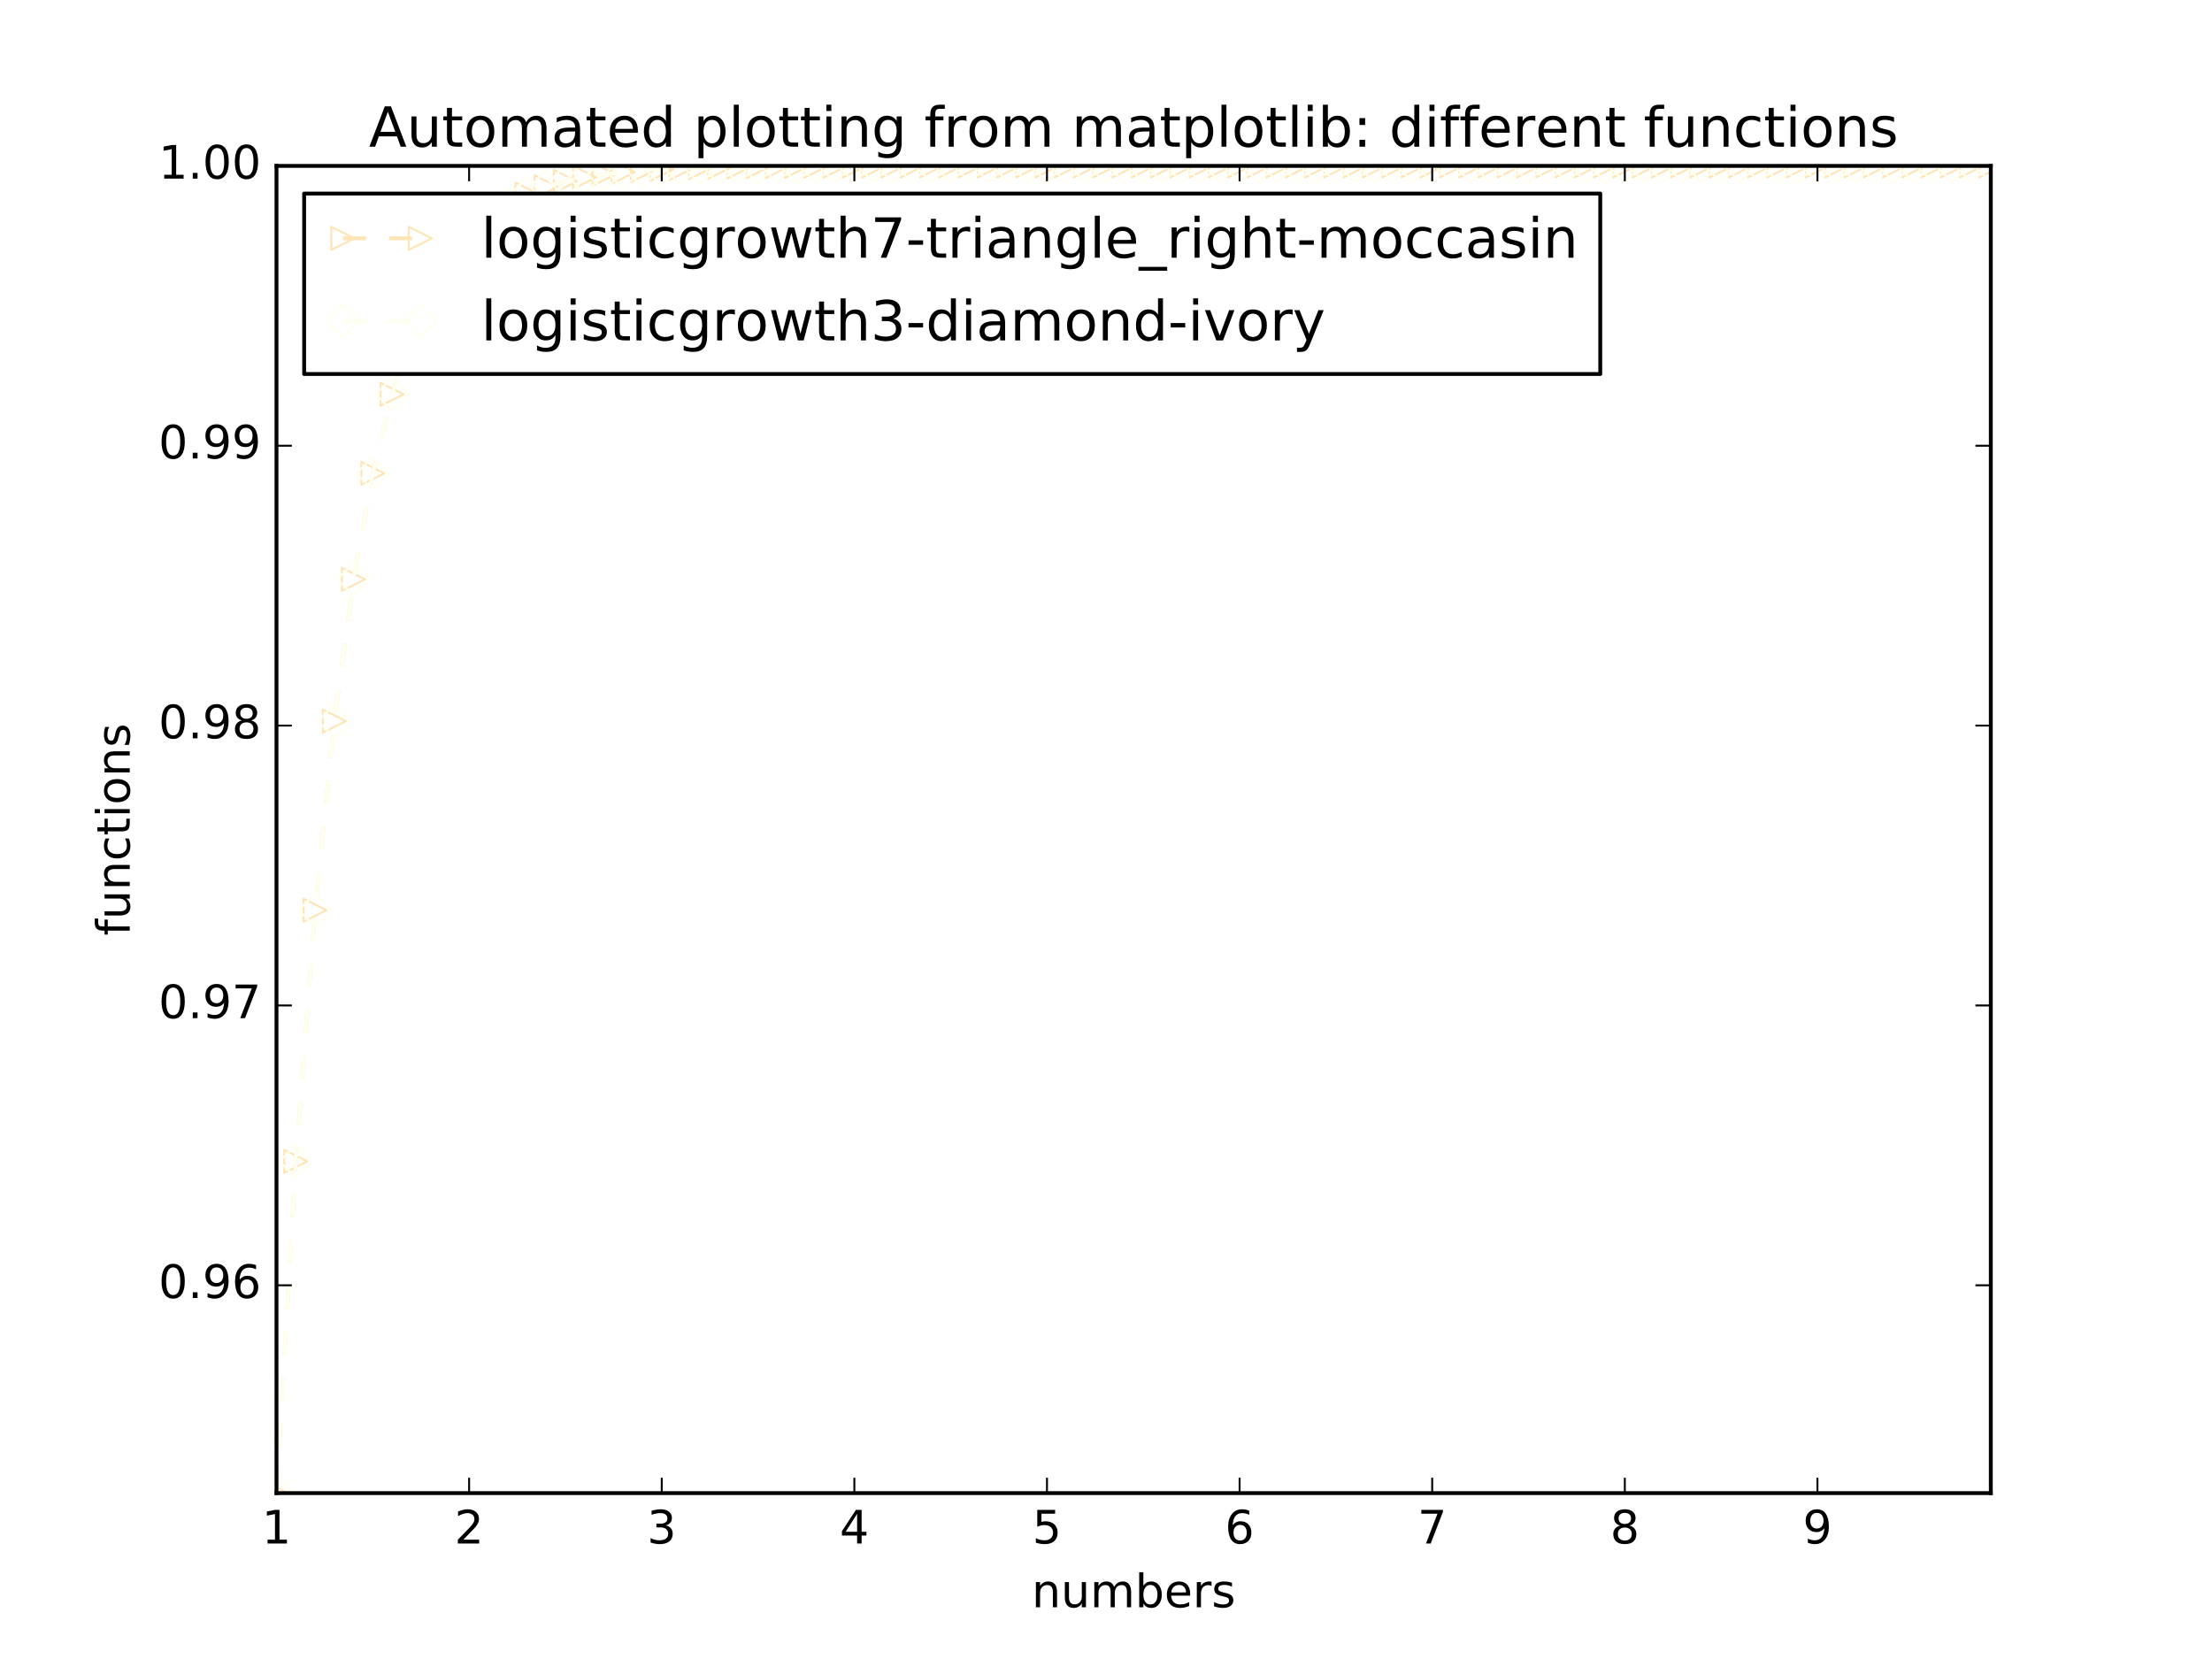<?xml version="1.0" encoding="utf-8" standalone="no"?>
<!DOCTYPE svg PUBLIC "-//W3C//DTD SVG 1.1//EN"
  "http://www.w3.org/Graphics/SVG/1.1/DTD/svg11.dtd">
<!-- Created with matplotlib (http://matplotlib.org/) -->
<svg height="432pt" version="1.1" viewBox="0 0 576 432" width="576pt" xmlns="http://www.w3.org/2000/svg" xmlns:xlink="http://www.w3.org/1999/xlink">
 <defs>
  <style type="text/css">
*{stroke-linecap:butt;stroke-linejoin:round;stroke-miterlimit:100000;}
  </style>
 </defs>
 <g id="figure_1">
  <g id="patch_1">
   <path d="M 0 432 
L 576 432 
L 576 0 
L 0 0 
z
" style="fill:#ffffff;"/>
  </g>
  <g id="axes_1">
   <g id="patch_2">
    <path d="M 72 388.8 
L 518.4 388.8 
L 518.4 43.2 
L 72 43.2 
z
" style="fill:#ffffff;"/>
   </g>
   <g id="line2d_1">
    <path clip-path="url(#p9ba6a2f88b)" d="M 72 388.8 
L 77.016 302.413 
L 82.031 237.017 
L 87.047 187.78 
L 92.063 150.861 
L 97.079 123.264 
L 102.094 102.682 
L 107.11 87.359 
L 112.126 75.965 
L 117.142 67.501 
L 122.157 61.218 
L 127.173 56.557 
L 132.189 53.1 
L 137.204 50.537 
L 142.22 48.636 
L 147.236 47.228 
L 152.252 46.185 
L 157.267 45.411 
L 162.283 44.838 
L 167.299 44.414 
L 172.315 44.099 
L 177.33 43.866 
L 182.346 43.694 
L 187.362 43.566 
L 192.378 43.471 
L 197.393 43.401 
L 202.409 43.349 
L 207.425 43.31 
L 212.44 43.282 
L 217.456 43.26 
L 222.472 43.245 
L 227.488 43.233 
L 232.503 43.225 
L 237.519 43.218 
L 242.535 43.213 
L 247.551 43.21 
L 252.566 43.207 
L 257.582 43.205 
L 262.598 43.204 
L 267.613 43.203 
L 272.629 43.202 
L 277.645 43.202 
L 282.661 43.201 
L 287.676 43.201 
L 292.692 43.201 
L 297.708 43.2 
L 302.724 43.2 
L 307.739 43.2 
L 312.755 43.2 
L 317.771 43.2 
L 322.787 43.2 
L 327.802 43.2 
L 332.818 43.2 
L 337.834 43.2 
L 342.849 43.2 
L 347.865 43.2 
L 352.881 43.2 
L 357.897 43.2 
L 362.912 43.2 
L 367.928 43.2 
L 372.944 43.2 
L 377.96 43.2 
L 382.975 43.2 
L 387.991 43.2 
L 393.007 43.2 
L 398.022 43.2 
L 403.038 43.2 
L 408.054 43.2 
L 413.07 43.2 
L 418.085 43.2 
L 423.101 43.2 
L 428.117 43.2 
L 433.133 43.2 
L 438.148 43.2 
L 443.164 43.2 
L 448.18 43.2 
L 453.196 43.2 
L 458.211 43.2 
L 463.227 43.2 
L 468.243 43.2 
L 473.258 43.2 
L 478.274 43.2 
L 483.29 43.2 
L 488.306 43.2 
L 493.321 43.2 
L 498.337 43.2 
L 503.353 43.2 
L 508.369 43.2 
L 513.384 43.2 
L 518.4 43.2 
" style="fill:none;stroke:#ffe4b5;stroke-dasharray:6,6;stroke-dashoffset:0.0;"/>
    <defs>
     <path d="M 3 0 
L -3 -3 
L -3 3 
z
" id="m9cc69f71da" style="stroke:#ffe4b5;stroke-linejoin:miter;stroke-width:0.5;"/>
    </defs>
    <g clip-path="url(#p9ba6a2f88b)">
     <use style="fill:none;stroke:#ffe4b5;stroke-linejoin:miter;stroke-width:0.5;" x="72.0" xlink:href="#m9cc69f71da" y="388.8"/>
     <use style="fill:none;stroke:#ffe4b5;stroke-linejoin:miter;stroke-width:0.5;" x="77.016" xlink:href="#m9cc69f71da" y="302.413"/>
     <use style="fill:none;stroke:#ffe4b5;stroke-linejoin:miter;stroke-width:0.5;" x="82.031" xlink:href="#m9cc69f71da" y="237.017"/>
     <use style="fill:none;stroke:#ffe4b5;stroke-linejoin:miter;stroke-width:0.5;" x="87.047" xlink:href="#m9cc69f71da" y="187.78"/>
     <use style="fill:none;stroke:#ffe4b5;stroke-linejoin:miter;stroke-width:0.5;" x="92.063" xlink:href="#m9cc69f71da" y="150.861"/>
     <use style="fill:none;stroke:#ffe4b5;stroke-linejoin:miter;stroke-width:0.5;" x="97.079" xlink:href="#m9cc69f71da" y="123.264"/>
     <use style="fill:none;stroke:#ffe4b5;stroke-linejoin:miter;stroke-width:0.5;" x="102.094" xlink:href="#m9cc69f71da" y="102.682"/>
     <use style="fill:none;stroke:#ffe4b5;stroke-linejoin:miter;stroke-width:0.5;" x="107.11" xlink:href="#m9cc69f71da" y="87.359"/>
     <use style="fill:none;stroke:#ffe4b5;stroke-linejoin:miter;stroke-width:0.5;" x="112.126" xlink:href="#m9cc69f71da" y="75.965"/>
     <use style="fill:none;stroke:#ffe4b5;stroke-linejoin:miter;stroke-width:0.5;" x="117.142" xlink:href="#m9cc69f71da" y="67.501"/>
     <use style="fill:none;stroke:#ffe4b5;stroke-linejoin:miter;stroke-width:0.5;" x="122.157" xlink:href="#m9cc69f71da" y="61.218"/>
     <use style="fill:none;stroke:#ffe4b5;stroke-linejoin:miter;stroke-width:0.5;" x="127.173" xlink:href="#m9cc69f71da" y="56.557"/>
     <use style="fill:none;stroke:#ffe4b5;stroke-linejoin:miter;stroke-width:0.5;" x="132.189" xlink:href="#m9cc69f71da" y="53.1"/>
     <use style="fill:none;stroke:#ffe4b5;stroke-linejoin:miter;stroke-width:0.5;" x="137.204" xlink:href="#m9cc69f71da" y="50.537"/>
     <use style="fill:none;stroke:#ffe4b5;stroke-linejoin:miter;stroke-width:0.5;" x="142.22" xlink:href="#m9cc69f71da" y="48.636"/>
     <use style="fill:none;stroke:#ffe4b5;stroke-linejoin:miter;stroke-width:0.5;" x="147.236" xlink:href="#m9cc69f71da" y="47.228"/>
     <use style="fill:none;stroke:#ffe4b5;stroke-linejoin:miter;stroke-width:0.5;" x="152.252" xlink:href="#m9cc69f71da" y="46.185"/>
     <use style="fill:none;stroke:#ffe4b5;stroke-linejoin:miter;stroke-width:0.5;" x="157.267" xlink:href="#m9cc69f71da" y="45.411"/>
     <use style="fill:none;stroke:#ffe4b5;stroke-linejoin:miter;stroke-width:0.5;" x="162.283" xlink:href="#m9cc69f71da" y="44.838"/>
     <use style="fill:none;stroke:#ffe4b5;stroke-linejoin:miter;stroke-width:0.5;" x="167.299" xlink:href="#m9cc69f71da" y="44.414"/>
     <use style="fill:none;stroke:#ffe4b5;stroke-linejoin:miter;stroke-width:0.5;" x="172.315" xlink:href="#m9cc69f71da" y="44.099"/>
     <use style="fill:none;stroke:#ffe4b5;stroke-linejoin:miter;stroke-width:0.5;" x="177.33" xlink:href="#m9cc69f71da" y="43.866"/>
     <use style="fill:none;stroke:#ffe4b5;stroke-linejoin:miter;stroke-width:0.5;" x="182.346" xlink:href="#m9cc69f71da" y="43.694"/>
     <use style="fill:none;stroke:#ffe4b5;stroke-linejoin:miter;stroke-width:0.5;" x="187.362" xlink:href="#m9cc69f71da" y="43.566"/>
     <use style="fill:none;stroke:#ffe4b5;stroke-linejoin:miter;stroke-width:0.5;" x="192.378" xlink:href="#m9cc69f71da" y="43.471"/>
     <use style="fill:none;stroke:#ffe4b5;stroke-linejoin:miter;stroke-width:0.5;" x="197.393" xlink:href="#m9cc69f71da" y="43.401"/>
     <use style="fill:none;stroke:#ffe4b5;stroke-linejoin:miter;stroke-width:0.5;" x="202.409" xlink:href="#m9cc69f71da" y="43.349"/>
     <use style="fill:none;stroke:#ffe4b5;stroke-linejoin:miter;stroke-width:0.5;" x="207.425" xlink:href="#m9cc69f71da" y="43.31"/>
     <use style="fill:none;stroke:#ffe4b5;stroke-linejoin:miter;stroke-width:0.5;" x="212.44" xlink:href="#m9cc69f71da" y="43.282"/>
     <use style="fill:none;stroke:#ffe4b5;stroke-linejoin:miter;stroke-width:0.5;" x="217.456" xlink:href="#m9cc69f71da" y="43.26"/>
     <use style="fill:none;stroke:#ffe4b5;stroke-linejoin:miter;stroke-width:0.5;" x="222.472" xlink:href="#m9cc69f71da" y="43.245"/>
     <use style="fill:none;stroke:#ffe4b5;stroke-linejoin:miter;stroke-width:0.5;" x="227.488" xlink:href="#m9cc69f71da" y="43.233"/>
     <use style="fill:none;stroke:#ffe4b5;stroke-linejoin:miter;stroke-width:0.5;" x="232.503" xlink:href="#m9cc69f71da" y="43.225"/>
     <use style="fill:none;stroke:#ffe4b5;stroke-linejoin:miter;stroke-width:0.5;" x="237.519" xlink:href="#m9cc69f71da" y="43.218"/>
     <use style="fill:none;stroke:#ffe4b5;stroke-linejoin:miter;stroke-width:0.5;" x="242.535" xlink:href="#m9cc69f71da" y="43.213"/>
     <use style="fill:none;stroke:#ffe4b5;stroke-linejoin:miter;stroke-width:0.5;" x="247.551" xlink:href="#m9cc69f71da" y="43.21"/>
     <use style="fill:none;stroke:#ffe4b5;stroke-linejoin:miter;stroke-width:0.5;" x="252.566" xlink:href="#m9cc69f71da" y="43.207"/>
     <use style="fill:none;stroke:#ffe4b5;stroke-linejoin:miter;stroke-width:0.5;" x="257.582" xlink:href="#m9cc69f71da" y="43.205"/>
     <use style="fill:none;stroke:#ffe4b5;stroke-linejoin:miter;stroke-width:0.5;" x="262.598" xlink:href="#m9cc69f71da" y="43.204"/>
     <use style="fill:none;stroke:#ffe4b5;stroke-linejoin:miter;stroke-width:0.5;" x="267.613" xlink:href="#m9cc69f71da" y="43.203"/>
     <use style="fill:none;stroke:#ffe4b5;stroke-linejoin:miter;stroke-width:0.5;" x="272.629" xlink:href="#m9cc69f71da" y="43.202"/>
     <use style="fill:none;stroke:#ffe4b5;stroke-linejoin:miter;stroke-width:0.5;" x="277.645" xlink:href="#m9cc69f71da" y="43.202"/>
     <use style="fill:none;stroke:#ffe4b5;stroke-linejoin:miter;stroke-width:0.5;" x="282.661" xlink:href="#m9cc69f71da" y="43.201"/>
     <use style="fill:none;stroke:#ffe4b5;stroke-linejoin:miter;stroke-width:0.5;" x="287.676" xlink:href="#m9cc69f71da" y="43.201"/>
     <use style="fill:none;stroke:#ffe4b5;stroke-linejoin:miter;stroke-width:0.5;" x="292.692" xlink:href="#m9cc69f71da" y="43.201"/>
     <use style="fill:none;stroke:#ffe4b5;stroke-linejoin:miter;stroke-width:0.5;" x="297.708" xlink:href="#m9cc69f71da" y="43.2"/>
     <use style="fill:none;stroke:#ffe4b5;stroke-linejoin:miter;stroke-width:0.5;" x="302.724" xlink:href="#m9cc69f71da" y="43.2"/>
     <use style="fill:none;stroke:#ffe4b5;stroke-linejoin:miter;stroke-width:0.5;" x="307.739" xlink:href="#m9cc69f71da" y="43.2"/>
     <use style="fill:none;stroke:#ffe4b5;stroke-linejoin:miter;stroke-width:0.5;" x="312.755" xlink:href="#m9cc69f71da" y="43.2"/>
     <use style="fill:none;stroke:#ffe4b5;stroke-linejoin:miter;stroke-width:0.5;" x="317.771" xlink:href="#m9cc69f71da" y="43.2"/>
     <use style="fill:none;stroke:#ffe4b5;stroke-linejoin:miter;stroke-width:0.5;" x="322.787" xlink:href="#m9cc69f71da" y="43.2"/>
     <use style="fill:none;stroke:#ffe4b5;stroke-linejoin:miter;stroke-width:0.5;" x="327.802" xlink:href="#m9cc69f71da" y="43.2"/>
     <use style="fill:none;stroke:#ffe4b5;stroke-linejoin:miter;stroke-width:0.5;" x="332.818" xlink:href="#m9cc69f71da" y="43.2"/>
     <use style="fill:none;stroke:#ffe4b5;stroke-linejoin:miter;stroke-width:0.5;" x="337.834" xlink:href="#m9cc69f71da" y="43.2"/>
     <use style="fill:none;stroke:#ffe4b5;stroke-linejoin:miter;stroke-width:0.5;" x="342.849" xlink:href="#m9cc69f71da" y="43.2"/>
     <use style="fill:none;stroke:#ffe4b5;stroke-linejoin:miter;stroke-width:0.5;" x="347.865" xlink:href="#m9cc69f71da" y="43.2"/>
     <use style="fill:none;stroke:#ffe4b5;stroke-linejoin:miter;stroke-width:0.5;" x="352.881" xlink:href="#m9cc69f71da" y="43.2"/>
     <use style="fill:none;stroke:#ffe4b5;stroke-linejoin:miter;stroke-width:0.5;" x="357.897" xlink:href="#m9cc69f71da" y="43.2"/>
     <use style="fill:none;stroke:#ffe4b5;stroke-linejoin:miter;stroke-width:0.5;" x="362.912" xlink:href="#m9cc69f71da" y="43.2"/>
     <use style="fill:none;stroke:#ffe4b5;stroke-linejoin:miter;stroke-width:0.5;" x="367.928" xlink:href="#m9cc69f71da" y="43.2"/>
     <use style="fill:none;stroke:#ffe4b5;stroke-linejoin:miter;stroke-width:0.5;" x="372.944" xlink:href="#m9cc69f71da" y="43.2"/>
     <use style="fill:none;stroke:#ffe4b5;stroke-linejoin:miter;stroke-width:0.5;" x="377.96" xlink:href="#m9cc69f71da" y="43.2"/>
     <use style="fill:none;stroke:#ffe4b5;stroke-linejoin:miter;stroke-width:0.5;" x="382.975" xlink:href="#m9cc69f71da" y="43.2"/>
     <use style="fill:none;stroke:#ffe4b5;stroke-linejoin:miter;stroke-width:0.5;" x="387.991" xlink:href="#m9cc69f71da" y="43.2"/>
     <use style="fill:none;stroke:#ffe4b5;stroke-linejoin:miter;stroke-width:0.5;" x="393.007" xlink:href="#m9cc69f71da" y="43.2"/>
     <use style="fill:none;stroke:#ffe4b5;stroke-linejoin:miter;stroke-width:0.5;" x="398.022" xlink:href="#m9cc69f71da" y="43.2"/>
     <use style="fill:none;stroke:#ffe4b5;stroke-linejoin:miter;stroke-width:0.5;" x="403.038" xlink:href="#m9cc69f71da" y="43.2"/>
     <use style="fill:none;stroke:#ffe4b5;stroke-linejoin:miter;stroke-width:0.5;" x="408.054" xlink:href="#m9cc69f71da" y="43.2"/>
     <use style="fill:none;stroke:#ffe4b5;stroke-linejoin:miter;stroke-width:0.5;" x="413.07" xlink:href="#m9cc69f71da" y="43.2"/>
     <use style="fill:none;stroke:#ffe4b5;stroke-linejoin:miter;stroke-width:0.5;" x="418.085" xlink:href="#m9cc69f71da" y="43.2"/>
     <use style="fill:none;stroke:#ffe4b5;stroke-linejoin:miter;stroke-width:0.5;" x="423.101" xlink:href="#m9cc69f71da" y="43.2"/>
     <use style="fill:none;stroke:#ffe4b5;stroke-linejoin:miter;stroke-width:0.5;" x="428.117" xlink:href="#m9cc69f71da" y="43.2"/>
     <use style="fill:none;stroke:#ffe4b5;stroke-linejoin:miter;stroke-width:0.5;" x="433.133" xlink:href="#m9cc69f71da" y="43.2"/>
     <use style="fill:none;stroke:#ffe4b5;stroke-linejoin:miter;stroke-width:0.5;" x="438.148" xlink:href="#m9cc69f71da" y="43.2"/>
     <use style="fill:none;stroke:#ffe4b5;stroke-linejoin:miter;stroke-width:0.5;" x="443.164" xlink:href="#m9cc69f71da" y="43.2"/>
     <use style="fill:none;stroke:#ffe4b5;stroke-linejoin:miter;stroke-width:0.5;" x="448.18" xlink:href="#m9cc69f71da" y="43.2"/>
     <use style="fill:none;stroke:#ffe4b5;stroke-linejoin:miter;stroke-width:0.5;" x="453.196" xlink:href="#m9cc69f71da" y="43.2"/>
     <use style="fill:none;stroke:#ffe4b5;stroke-linejoin:miter;stroke-width:0.5;" x="458.211" xlink:href="#m9cc69f71da" y="43.2"/>
     <use style="fill:none;stroke:#ffe4b5;stroke-linejoin:miter;stroke-width:0.5;" x="463.227" xlink:href="#m9cc69f71da" y="43.2"/>
     <use style="fill:none;stroke:#ffe4b5;stroke-linejoin:miter;stroke-width:0.5;" x="468.243" xlink:href="#m9cc69f71da" y="43.2"/>
     <use style="fill:none;stroke:#ffe4b5;stroke-linejoin:miter;stroke-width:0.5;" x="473.258" xlink:href="#m9cc69f71da" y="43.2"/>
     <use style="fill:none;stroke:#ffe4b5;stroke-linejoin:miter;stroke-width:0.5;" x="478.274" xlink:href="#m9cc69f71da" y="43.2"/>
     <use style="fill:none;stroke:#ffe4b5;stroke-linejoin:miter;stroke-width:0.5;" x="483.29" xlink:href="#m9cc69f71da" y="43.2"/>
     <use style="fill:none;stroke:#ffe4b5;stroke-linejoin:miter;stroke-width:0.5;" x="488.306" xlink:href="#m9cc69f71da" y="43.2"/>
     <use style="fill:none;stroke:#ffe4b5;stroke-linejoin:miter;stroke-width:0.5;" x="493.321" xlink:href="#m9cc69f71da" y="43.2"/>
     <use style="fill:none;stroke:#ffe4b5;stroke-linejoin:miter;stroke-width:0.5;" x="498.337" xlink:href="#m9cc69f71da" y="43.2"/>
     <use style="fill:none;stroke:#ffe4b5;stroke-linejoin:miter;stroke-width:0.5;" x="503.353" xlink:href="#m9cc69f71da" y="43.2"/>
     <use style="fill:none;stroke:#ffe4b5;stroke-linejoin:miter;stroke-width:0.5;" x="508.369" xlink:href="#m9cc69f71da" y="43.2"/>
     <use style="fill:none;stroke:#ffe4b5;stroke-linejoin:miter;stroke-width:0.5;" x="513.384" xlink:href="#m9cc69f71da" y="43.2"/>
     <use style="fill:none;stroke:#ffe4b5;stroke-linejoin:miter;stroke-width:0.5;" x="518.4" xlink:href="#m9cc69f71da" y="43.2"/>
    </g>
   </g>
   <g id="line2d_2">
    <path clip-path="url(#p9ba6a2f88b)" d="M 72 388.8 
L 77.016 302.413 
L 82.031 237.017 
L 87.047 187.78 
L 92.063 150.861 
L 97.079 123.264 
L 102.094 102.682 
L 107.11 87.359 
L 112.126 75.965 
L 117.142 67.501 
L 122.157 61.218 
L 127.173 56.557 
L 132.189 53.1 
L 137.204 50.537 
L 142.22 48.636 
L 147.236 47.228 
L 152.252 46.185 
L 157.267 45.411 
L 162.283 44.838 
L 167.299 44.414 
L 172.315 44.099 
L 177.33 43.866 
L 182.346 43.694 
L 187.362 43.566 
L 192.378 43.471 
L 197.393 43.401 
L 202.409 43.349 
L 207.425 43.31 
L 212.44 43.282 
L 217.456 43.26 
L 222.472 43.245 
L 227.488 43.233 
L 232.503 43.225 
L 237.519 43.218 
L 242.535 43.213 
L 247.551 43.21 
L 252.566 43.207 
L 257.582 43.205 
L 262.598 43.204 
L 267.613 43.203 
L 272.629 43.202 
L 277.645 43.202 
L 282.661 43.201 
L 287.676 43.201 
L 292.692 43.201 
L 297.708 43.2 
L 302.724 43.2 
L 307.739 43.2 
L 312.755 43.2 
L 317.771 43.2 
L 322.787 43.2 
L 327.802 43.2 
L 332.818 43.2 
L 337.834 43.2 
L 342.849 43.2 
L 347.865 43.2 
L 352.881 43.2 
L 357.897 43.2 
L 362.912 43.2 
L 367.928 43.2 
L 372.944 43.2 
L 377.96 43.2 
L 382.975 43.2 
L 387.991 43.2 
L 393.007 43.2 
L 398.022 43.2 
L 403.038 43.2 
L 408.054 43.2 
L 413.07 43.2 
L 418.085 43.2 
L 423.101 43.2 
L 428.117 43.2 
L 433.133 43.2 
L 438.148 43.2 
L 443.164 43.2 
L 448.18 43.2 
L 453.196 43.2 
L 458.211 43.2 
L 463.227 43.2 
L 468.243 43.2 
L 473.258 43.2 
L 478.274 43.2 
L 483.29 43.2 
L 488.306 43.2 
L 493.321 43.2 
L 498.337 43.2 
L 503.353 43.2 
L 508.369 43.2 
L 513.384 43.2 
L 518.4 43.2 
" style="fill:none;stroke:#fffff0;stroke-dasharray:6,6;stroke-dashoffset:0.0;"/>
    <defs>
     <path d="M -0 4.243 
L 4.243 0 
L 0 -4.243 
L -4.243 -0 
z
" id="m601b337b4c" style="stroke:#fffff0;stroke-linejoin:miter;stroke-width:0.5;"/>
    </defs>
    <g clip-path="url(#p9ba6a2f88b)">
     <use style="fill:none;stroke:#fffff0;stroke-linejoin:miter;stroke-width:0.5;" x="72.0" xlink:href="#m601b337b4c" y="388.8"/>
     <use style="fill:none;stroke:#fffff0;stroke-linejoin:miter;stroke-width:0.5;" x="77.016" xlink:href="#m601b337b4c" y="302.413"/>
     <use style="fill:none;stroke:#fffff0;stroke-linejoin:miter;stroke-width:0.5;" x="82.031" xlink:href="#m601b337b4c" y="237.017"/>
     <use style="fill:none;stroke:#fffff0;stroke-linejoin:miter;stroke-width:0.5;" x="87.047" xlink:href="#m601b337b4c" y="187.78"/>
     <use style="fill:none;stroke:#fffff0;stroke-linejoin:miter;stroke-width:0.5;" x="92.063" xlink:href="#m601b337b4c" y="150.861"/>
     <use style="fill:none;stroke:#fffff0;stroke-linejoin:miter;stroke-width:0.5;" x="97.079" xlink:href="#m601b337b4c" y="123.264"/>
     <use style="fill:none;stroke:#fffff0;stroke-linejoin:miter;stroke-width:0.5;" x="102.094" xlink:href="#m601b337b4c" y="102.682"/>
     <use style="fill:none;stroke:#fffff0;stroke-linejoin:miter;stroke-width:0.5;" x="107.11" xlink:href="#m601b337b4c" y="87.359"/>
     <use style="fill:none;stroke:#fffff0;stroke-linejoin:miter;stroke-width:0.5;" x="112.126" xlink:href="#m601b337b4c" y="75.965"/>
     <use style="fill:none;stroke:#fffff0;stroke-linejoin:miter;stroke-width:0.5;" x="117.142" xlink:href="#m601b337b4c" y="67.501"/>
     <use style="fill:none;stroke:#fffff0;stroke-linejoin:miter;stroke-width:0.5;" x="122.157" xlink:href="#m601b337b4c" y="61.218"/>
     <use style="fill:none;stroke:#fffff0;stroke-linejoin:miter;stroke-width:0.5;" x="127.173" xlink:href="#m601b337b4c" y="56.557"/>
     <use style="fill:none;stroke:#fffff0;stroke-linejoin:miter;stroke-width:0.5;" x="132.189" xlink:href="#m601b337b4c" y="53.1"/>
     <use style="fill:none;stroke:#fffff0;stroke-linejoin:miter;stroke-width:0.5;" x="137.204" xlink:href="#m601b337b4c" y="50.537"/>
     <use style="fill:none;stroke:#fffff0;stroke-linejoin:miter;stroke-width:0.5;" x="142.22" xlink:href="#m601b337b4c" y="48.636"/>
     <use style="fill:none;stroke:#fffff0;stroke-linejoin:miter;stroke-width:0.5;" x="147.236" xlink:href="#m601b337b4c" y="47.228"/>
     <use style="fill:none;stroke:#fffff0;stroke-linejoin:miter;stroke-width:0.5;" x="152.252" xlink:href="#m601b337b4c" y="46.185"/>
     <use style="fill:none;stroke:#fffff0;stroke-linejoin:miter;stroke-width:0.5;" x="157.267" xlink:href="#m601b337b4c" y="45.411"/>
     <use style="fill:none;stroke:#fffff0;stroke-linejoin:miter;stroke-width:0.5;" x="162.283" xlink:href="#m601b337b4c" y="44.838"/>
     <use style="fill:none;stroke:#fffff0;stroke-linejoin:miter;stroke-width:0.5;" x="167.299" xlink:href="#m601b337b4c" y="44.414"/>
     <use style="fill:none;stroke:#fffff0;stroke-linejoin:miter;stroke-width:0.5;" x="172.315" xlink:href="#m601b337b4c" y="44.099"/>
     <use style="fill:none;stroke:#fffff0;stroke-linejoin:miter;stroke-width:0.5;" x="177.33" xlink:href="#m601b337b4c" y="43.866"/>
     <use style="fill:none;stroke:#fffff0;stroke-linejoin:miter;stroke-width:0.5;" x="182.346" xlink:href="#m601b337b4c" y="43.694"/>
     <use style="fill:none;stroke:#fffff0;stroke-linejoin:miter;stroke-width:0.5;" x="187.362" xlink:href="#m601b337b4c" y="43.566"/>
     <use style="fill:none;stroke:#fffff0;stroke-linejoin:miter;stroke-width:0.5;" x="192.378" xlink:href="#m601b337b4c" y="43.471"/>
     <use style="fill:none;stroke:#fffff0;stroke-linejoin:miter;stroke-width:0.5;" x="197.393" xlink:href="#m601b337b4c" y="43.401"/>
     <use style="fill:none;stroke:#fffff0;stroke-linejoin:miter;stroke-width:0.5;" x="202.409" xlink:href="#m601b337b4c" y="43.349"/>
     <use style="fill:none;stroke:#fffff0;stroke-linejoin:miter;stroke-width:0.5;" x="207.425" xlink:href="#m601b337b4c" y="43.31"/>
     <use style="fill:none;stroke:#fffff0;stroke-linejoin:miter;stroke-width:0.5;" x="212.44" xlink:href="#m601b337b4c" y="43.282"/>
     <use style="fill:none;stroke:#fffff0;stroke-linejoin:miter;stroke-width:0.5;" x="217.456" xlink:href="#m601b337b4c" y="43.26"/>
     <use style="fill:none;stroke:#fffff0;stroke-linejoin:miter;stroke-width:0.5;" x="222.472" xlink:href="#m601b337b4c" y="43.245"/>
     <use style="fill:none;stroke:#fffff0;stroke-linejoin:miter;stroke-width:0.5;" x="227.488" xlink:href="#m601b337b4c" y="43.233"/>
     <use style="fill:none;stroke:#fffff0;stroke-linejoin:miter;stroke-width:0.5;" x="232.503" xlink:href="#m601b337b4c" y="43.225"/>
     <use style="fill:none;stroke:#fffff0;stroke-linejoin:miter;stroke-width:0.5;" x="237.519" xlink:href="#m601b337b4c" y="43.218"/>
     <use style="fill:none;stroke:#fffff0;stroke-linejoin:miter;stroke-width:0.5;" x="242.535" xlink:href="#m601b337b4c" y="43.213"/>
     <use style="fill:none;stroke:#fffff0;stroke-linejoin:miter;stroke-width:0.5;" x="247.551" xlink:href="#m601b337b4c" y="43.21"/>
     <use style="fill:none;stroke:#fffff0;stroke-linejoin:miter;stroke-width:0.5;" x="252.566" xlink:href="#m601b337b4c" y="43.207"/>
     <use style="fill:none;stroke:#fffff0;stroke-linejoin:miter;stroke-width:0.5;" x="257.582" xlink:href="#m601b337b4c" y="43.205"/>
     <use style="fill:none;stroke:#fffff0;stroke-linejoin:miter;stroke-width:0.5;" x="262.598" xlink:href="#m601b337b4c" y="43.204"/>
     <use style="fill:none;stroke:#fffff0;stroke-linejoin:miter;stroke-width:0.5;" x="267.613" xlink:href="#m601b337b4c" y="43.203"/>
     <use style="fill:none;stroke:#fffff0;stroke-linejoin:miter;stroke-width:0.5;" x="272.629" xlink:href="#m601b337b4c" y="43.202"/>
     <use style="fill:none;stroke:#fffff0;stroke-linejoin:miter;stroke-width:0.5;" x="277.645" xlink:href="#m601b337b4c" y="43.202"/>
     <use style="fill:none;stroke:#fffff0;stroke-linejoin:miter;stroke-width:0.5;" x="282.661" xlink:href="#m601b337b4c" y="43.201"/>
     <use style="fill:none;stroke:#fffff0;stroke-linejoin:miter;stroke-width:0.5;" x="287.676" xlink:href="#m601b337b4c" y="43.201"/>
     <use style="fill:none;stroke:#fffff0;stroke-linejoin:miter;stroke-width:0.5;" x="292.692" xlink:href="#m601b337b4c" y="43.201"/>
     <use style="fill:none;stroke:#fffff0;stroke-linejoin:miter;stroke-width:0.5;" x="297.708" xlink:href="#m601b337b4c" y="43.2"/>
     <use style="fill:none;stroke:#fffff0;stroke-linejoin:miter;stroke-width:0.5;" x="302.724" xlink:href="#m601b337b4c" y="43.2"/>
     <use style="fill:none;stroke:#fffff0;stroke-linejoin:miter;stroke-width:0.5;" x="307.739" xlink:href="#m601b337b4c" y="43.2"/>
     <use style="fill:none;stroke:#fffff0;stroke-linejoin:miter;stroke-width:0.5;" x="312.755" xlink:href="#m601b337b4c" y="43.2"/>
     <use style="fill:none;stroke:#fffff0;stroke-linejoin:miter;stroke-width:0.5;" x="317.771" xlink:href="#m601b337b4c" y="43.2"/>
     <use style="fill:none;stroke:#fffff0;stroke-linejoin:miter;stroke-width:0.5;" x="322.787" xlink:href="#m601b337b4c" y="43.2"/>
     <use style="fill:none;stroke:#fffff0;stroke-linejoin:miter;stroke-width:0.5;" x="327.802" xlink:href="#m601b337b4c" y="43.2"/>
     <use style="fill:none;stroke:#fffff0;stroke-linejoin:miter;stroke-width:0.5;" x="332.818" xlink:href="#m601b337b4c" y="43.2"/>
     <use style="fill:none;stroke:#fffff0;stroke-linejoin:miter;stroke-width:0.5;" x="337.834" xlink:href="#m601b337b4c" y="43.2"/>
     <use style="fill:none;stroke:#fffff0;stroke-linejoin:miter;stroke-width:0.5;" x="342.849" xlink:href="#m601b337b4c" y="43.2"/>
     <use style="fill:none;stroke:#fffff0;stroke-linejoin:miter;stroke-width:0.5;" x="347.865" xlink:href="#m601b337b4c" y="43.2"/>
     <use style="fill:none;stroke:#fffff0;stroke-linejoin:miter;stroke-width:0.5;" x="352.881" xlink:href="#m601b337b4c" y="43.2"/>
     <use style="fill:none;stroke:#fffff0;stroke-linejoin:miter;stroke-width:0.5;" x="357.897" xlink:href="#m601b337b4c" y="43.2"/>
     <use style="fill:none;stroke:#fffff0;stroke-linejoin:miter;stroke-width:0.5;" x="362.912" xlink:href="#m601b337b4c" y="43.2"/>
     <use style="fill:none;stroke:#fffff0;stroke-linejoin:miter;stroke-width:0.5;" x="367.928" xlink:href="#m601b337b4c" y="43.2"/>
     <use style="fill:none;stroke:#fffff0;stroke-linejoin:miter;stroke-width:0.5;" x="372.944" xlink:href="#m601b337b4c" y="43.2"/>
     <use style="fill:none;stroke:#fffff0;stroke-linejoin:miter;stroke-width:0.5;" x="377.96" xlink:href="#m601b337b4c" y="43.2"/>
     <use style="fill:none;stroke:#fffff0;stroke-linejoin:miter;stroke-width:0.5;" x="382.975" xlink:href="#m601b337b4c" y="43.2"/>
     <use style="fill:none;stroke:#fffff0;stroke-linejoin:miter;stroke-width:0.5;" x="387.991" xlink:href="#m601b337b4c" y="43.2"/>
     <use style="fill:none;stroke:#fffff0;stroke-linejoin:miter;stroke-width:0.5;" x="393.007" xlink:href="#m601b337b4c" y="43.2"/>
     <use style="fill:none;stroke:#fffff0;stroke-linejoin:miter;stroke-width:0.5;" x="398.022" xlink:href="#m601b337b4c" y="43.2"/>
     <use style="fill:none;stroke:#fffff0;stroke-linejoin:miter;stroke-width:0.5;" x="403.038" xlink:href="#m601b337b4c" y="43.2"/>
     <use style="fill:none;stroke:#fffff0;stroke-linejoin:miter;stroke-width:0.5;" x="408.054" xlink:href="#m601b337b4c" y="43.2"/>
     <use style="fill:none;stroke:#fffff0;stroke-linejoin:miter;stroke-width:0.5;" x="413.07" xlink:href="#m601b337b4c" y="43.2"/>
     <use style="fill:none;stroke:#fffff0;stroke-linejoin:miter;stroke-width:0.5;" x="418.085" xlink:href="#m601b337b4c" y="43.2"/>
     <use style="fill:none;stroke:#fffff0;stroke-linejoin:miter;stroke-width:0.5;" x="423.101" xlink:href="#m601b337b4c" y="43.2"/>
     <use style="fill:none;stroke:#fffff0;stroke-linejoin:miter;stroke-width:0.5;" x="428.117" xlink:href="#m601b337b4c" y="43.2"/>
     <use style="fill:none;stroke:#fffff0;stroke-linejoin:miter;stroke-width:0.5;" x="433.133" xlink:href="#m601b337b4c" y="43.2"/>
     <use style="fill:none;stroke:#fffff0;stroke-linejoin:miter;stroke-width:0.5;" x="438.148" xlink:href="#m601b337b4c" y="43.2"/>
     <use style="fill:none;stroke:#fffff0;stroke-linejoin:miter;stroke-width:0.5;" x="443.164" xlink:href="#m601b337b4c" y="43.2"/>
     <use style="fill:none;stroke:#fffff0;stroke-linejoin:miter;stroke-width:0.5;" x="448.18" xlink:href="#m601b337b4c" y="43.2"/>
     <use style="fill:none;stroke:#fffff0;stroke-linejoin:miter;stroke-width:0.5;" x="453.196" xlink:href="#m601b337b4c" y="43.2"/>
     <use style="fill:none;stroke:#fffff0;stroke-linejoin:miter;stroke-width:0.5;" x="458.211" xlink:href="#m601b337b4c" y="43.2"/>
     <use style="fill:none;stroke:#fffff0;stroke-linejoin:miter;stroke-width:0.5;" x="463.227" xlink:href="#m601b337b4c" y="43.2"/>
     <use style="fill:none;stroke:#fffff0;stroke-linejoin:miter;stroke-width:0.5;" x="468.243" xlink:href="#m601b337b4c" y="43.2"/>
     <use style="fill:none;stroke:#fffff0;stroke-linejoin:miter;stroke-width:0.5;" x="473.258" xlink:href="#m601b337b4c" y="43.2"/>
     <use style="fill:none;stroke:#fffff0;stroke-linejoin:miter;stroke-width:0.5;" x="478.274" xlink:href="#m601b337b4c" y="43.2"/>
     <use style="fill:none;stroke:#fffff0;stroke-linejoin:miter;stroke-width:0.5;" x="483.29" xlink:href="#m601b337b4c" y="43.2"/>
     <use style="fill:none;stroke:#fffff0;stroke-linejoin:miter;stroke-width:0.5;" x="488.306" xlink:href="#m601b337b4c" y="43.2"/>
     <use style="fill:none;stroke:#fffff0;stroke-linejoin:miter;stroke-width:0.5;" x="493.321" xlink:href="#m601b337b4c" y="43.2"/>
     <use style="fill:none;stroke:#fffff0;stroke-linejoin:miter;stroke-width:0.5;" x="498.337" xlink:href="#m601b337b4c" y="43.2"/>
     <use style="fill:none;stroke:#fffff0;stroke-linejoin:miter;stroke-width:0.5;" x="503.353" xlink:href="#m601b337b4c" y="43.2"/>
     <use style="fill:none;stroke:#fffff0;stroke-linejoin:miter;stroke-width:0.5;" x="508.369" xlink:href="#m601b337b4c" y="43.2"/>
     <use style="fill:none;stroke:#fffff0;stroke-linejoin:miter;stroke-width:0.5;" x="513.384" xlink:href="#m601b337b4c" y="43.2"/>
     <use style="fill:none;stroke:#fffff0;stroke-linejoin:miter;stroke-width:0.5;" x="518.4" xlink:href="#m601b337b4c" y="43.2"/>
    </g>
   </g>
   <g id="patch_3">
    <path d="M 72 43.2 
L 518.4 43.2 
" style="fill:none;stroke:#000000;stroke-linecap:square;stroke-linejoin:miter;"/>
   </g>
   <g id="patch_4">
    <path d="M 518.4 388.8 
L 518.4 43.2 
" style="fill:none;stroke:#000000;stroke-linecap:square;stroke-linejoin:miter;"/>
   </g>
   <g id="patch_5">
    <path d="M 72 388.8 
L 518.4 388.8 
" style="fill:none;stroke:#000000;stroke-linecap:square;stroke-linejoin:miter;"/>
   </g>
   <g id="patch_6">
    <path d="M 72 388.8 
L 72 43.2 
" style="fill:none;stroke:#000000;stroke-linecap:square;stroke-linejoin:miter;"/>
   </g>
   <g id="matplotlib.axis_1">
    <g id="xtick_1">
     <g id="line2d_3">
      <defs>
       <path d="M 0 0 
L 0 -4 
" id="m723e552471" style="stroke:#000000;stroke-width:0.5;"/>
      </defs>
      <g>
       <use style="stroke:#000000;stroke-width:0.5;" x="72.0" xlink:href="#m723e552471" y="388.8"/>
      </g>
     </g>
     <g id="line2d_4">
      <defs>
       <path d="M 0 0 
L 0 4 
" id="m2d310ba0e3" style="stroke:#000000;stroke-width:0.5;"/>
      </defs>
      <g>
       <use style="stroke:#000000;stroke-width:0.5;" x="72.0" xlink:href="#m2d310ba0e3" y="43.2"/>
      </g>
     </g>
     <g id="text_1">
      <!-- 1 -->
      <defs>
       <path d="M 12.406 8.297 
L 28.516 8.297 
L 28.516 63.922 
L 10.984 60.406 
L 10.984 69.391 
L 28.422 72.906 
L 38.281 72.906 
L 38.281 8.297 
L 54.391 8.297 
L 54.391 0 
L 12.406 0 
z
" id="BitstreamVeraSans-Roman-31"/>
      </defs>
      <g transform="translate(68.183 401.918)scale(0.12 -0.12)">
       <use xlink:href="#BitstreamVeraSans-Roman-31"/>
      </g>
     </g>
    </g>
    <g id="xtick_2">
     <g id="line2d_5">
      <g>
       <use style="stroke:#000000;stroke-width:0.5;" x="122.157" xlink:href="#m723e552471" y="388.8"/>
      </g>
     </g>
     <g id="line2d_6">
      <g>
       <use style="stroke:#000000;stroke-width:0.5;" x="122.157" xlink:href="#m2d310ba0e3" y="43.2"/>
      </g>
     </g>
     <g id="text_2">
      <!-- 2 -->
      <defs>
       <path d="M 19.188 8.297 
L 53.609 8.297 
L 53.609 0 
L 7.328 0 
L 7.328 8.297 
Q 12.938 14.109 22.625 23.891 
Q 32.328 33.688 34.812 36.531 
Q 39.547 41.844 41.422 45.531 
Q 43.312 49.219 43.312 52.781 
Q 43.312 58.594 39.234 62.25 
Q 35.156 65.922 28.609 65.922 
Q 23.969 65.922 18.812 64.312 
Q 13.672 62.703 7.812 59.422 
L 7.812 69.391 
Q 13.766 71.781 18.938 73 
Q 24.125 74.219 28.422 74.219 
Q 39.75 74.219 46.484 68.547 
Q 53.219 62.891 53.219 53.422 
Q 53.219 48.922 51.531 44.891 
Q 49.859 40.875 45.406 35.406 
Q 44.188 33.984 37.641 27.219 
Q 31.109 20.453 19.188 8.297 
" id="BitstreamVeraSans-Roman-32"/>
      </defs>
      <g transform="translate(118.34 401.918)scale(0.12 -0.12)">
       <use xlink:href="#BitstreamVeraSans-Roman-32"/>
      </g>
     </g>
    </g>
    <g id="xtick_3">
     <g id="line2d_7">
      <g>
       <use style="stroke:#000000;stroke-width:0.5;" x="172.315" xlink:href="#m723e552471" y="388.8"/>
      </g>
     </g>
     <g id="line2d_8">
      <g>
       <use style="stroke:#000000;stroke-width:0.5;" x="172.315" xlink:href="#m2d310ba0e3" y="43.2"/>
      </g>
     </g>
     <g id="text_3">
      <!-- 3 -->
      <defs>
       <path d="M 40.578 39.312 
Q 47.656 37.797 51.625 33 
Q 55.609 28.219 55.609 21.188 
Q 55.609 10.406 48.188 4.484 
Q 40.766 -1.422 27.094 -1.422 
Q 22.516 -1.422 17.656 -0.516 
Q 12.797 0.391 7.625 2.203 
L 7.625 11.719 
Q 11.719 9.328 16.594 8.109 
Q 21.484 6.891 26.812 6.891 
Q 36.078 6.891 40.938 10.547 
Q 45.797 14.203 45.797 21.188 
Q 45.797 27.641 41.281 31.266 
Q 36.766 34.906 28.719 34.906 
L 20.219 34.906 
L 20.219 43.016 
L 29.109 43.016 
Q 36.375 43.016 40.234 45.922 
Q 44.094 48.828 44.094 54.297 
Q 44.094 59.906 40.109 62.906 
Q 36.141 65.922 28.719 65.922 
Q 24.656 65.922 20.016 65.031 
Q 15.375 64.156 9.812 62.312 
L 9.812 71.094 
Q 15.438 72.656 20.344 73.438 
Q 25.25 74.219 29.594 74.219 
Q 40.828 74.219 47.359 69.109 
Q 53.906 64.016 53.906 55.328 
Q 53.906 49.266 50.438 45.094 
Q 46.969 40.922 40.578 39.312 
" id="BitstreamVeraSans-Roman-33"/>
      </defs>
      <g transform="translate(168.497 401.918)scale(0.12 -0.12)">
       <use xlink:href="#BitstreamVeraSans-Roman-33"/>
      </g>
     </g>
    </g>
    <g id="xtick_4">
     <g id="line2d_9">
      <g>
       <use style="stroke:#000000;stroke-width:0.5;" x="222.472" xlink:href="#m723e552471" y="388.8"/>
      </g>
     </g>
     <g id="line2d_10">
      <g>
       <use style="stroke:#000000;stroke-width:0.5;" x="222.472" xlink:href="#m2d310ba0e3" y="43.2"/>
      </g>
     </g>
     <g id="text_4">
      <!-- 4 -->
      <defs>
       <path d="M 37.797 64.312 
L 12.891 25.391 
L 37.797 25.391 
z
M 35.203 72.906 
L 47.609 72.906 
L 47.609 25.391 
L 58.016 25.391 
L 58.016 17.188 
L 47.609 17.188 
L 47.609 0 
L 37.797 0 
L 37.797 17.188 
L 4.891 17.188 
L 4.891 26.703 
z
" id="BitstreamVeraSans-Roman-34"/>
      </defs>
      <g transform="translate(218.654 401.918)scale(0.12 -0.12)">
       <use xlink:href="#BitstreamVeraSans-Roman-34"/>
      </g>
     </g>
    </g>
    <g id="xtick_5">
     <g id="line2d_11">
      <g>
       <use style="stroke:#000000;stroke-width:0.5;" x="272.629" xlink:href="#m723e552471" y="388.8"/>
      </g>
     </g>
     <g id="line2d_12">
      <g>
       <use style="stroke:#000000;stroke-width:0.5;" x="272.629" xlink:href="#m2d310ba0e3" y="43.2"/>
      </g>
     </g>
     <g id="text_5">
      <!-- 5 -->
      <defs>
       <path d="M 10.797 72.906 
L 49.516 72.906 
L 49.516 64.594 
L 19.828 64.594 
L 19.828 46.734 
Q 21.969 47.469 24.109 47.828 
Q 26.266 48.188 28.422 48.188 
Q 40.625 48.188 47.75 41.5 
Q 54.891 34.812 54.891 23.391 
Q 54.891 11.625 47.562 5.094 
Q 40.234 -1.422 26.906 -1.422 
Q 22.312 -1.422 17.547 -0.641 
Q 12.797 0.141 7.719 1.703 
L 7.719 11.625 
Q 12.109 9.234 16.797 8.062 
Q 21.484 6.891 26.703 6.891 
Q 35.156 6.891 40.078 11.328 
Q 45.016 15.766 45.016 23.391 
Q 45.016 31 40.078 35.438 
Q 35.156 39.891 26.703 39.891 
Q 22.75 39.891 18.812 39.016 
Q 14.891 38.141 10.797 36.281 
z
" id="BitstreamVeraSans-Roman-35"/>
      </defs>
      <g transform="translate(268.812 401.918)scale(0.12 -0.12)">
       <use xlink:href="#BitstreamVeraSans-Roman-35"/>
      </g>
     </g>
    </g>
    <g id="xtick_6">
     <g id="line2d_13">
      <g>
       <use style="stroke:#000000;stroke-width:0.5;" x="322.787" xlink:href="#m723e552471" y="388.8"/>
      </g>
     </g>
     <g id="line2d_14">
      <g>
       <use style="stroke:#000000;stroke-width:0.5;" x="322.787" xlink:href="#m2d310ba0e3" y="43.2"/>
      </g>
     </g>
     <g id="text_6">
      <!-- 6 -->
      <defs>
       <path d="M 33.016 40.375 
Q 26.375 40.375 22.484 35.828 
Q 18.609 31.297 18.609 23.391 
Q 18.609 15.531 22.484 10.953 
Q 26.375 6.391 33.016 6.391 
Q 39.656 6.391 43.531 10.953 
Q 47.406 15.531 47.406 23.391 
Q 47.406 31.297 43.531 35.828 
Q 39.656 40.375 33.016 40.375 
M 52.594 71.297 
L 52.594 62.312 
Q 48.875 64.062 45.094 64.984 
Q 41.312 65.922 37.594 65.922 
Q 27.828 65.922 22.672 59.328 
Q 17.531 52.734 16.797 39.406 
Q 19.672 43.656 24.016 45.922 
Q 28.375 48.188 33.594 48.188 
Q 44.578 48.188 50.953 41.516 
Q 57.328 34.859 57.328 23.391 
Q 57.328 12.156 50.688 5.359 
Q 44.047 -1.422 33.016 -1.422 
Q 20.359 -1.422 13.672 8.266 
Q 6.984 17.969 6.984 36.375 
Q 6.984 53.656 15.188 63.938 
Q 23.391 74.219 37.203 74.219 
Q 40.922 74.219 44.703 73.484 
Q 48.484 72.75 52.594 71.297 
" id="BitstreamVeraSans-Roman-36"/>
      </defs>
      <g transform="translate(318.969 401.918)scale(0.12 -0.12)">
       <use xlink:href="#BitstreamVeraSans-Roman-36"/>
      </g>
     </g>
    </g>
    <g id="xtick_7">
     <g id="line2d_15">
      <g>
       <use style="stroke:#000000;stroke-width:0.5;" x="372.944" xlink:href="#m723e552471" y="388.8"/>
      </g>
     </g>
     <g id="line2d_16">
      <g>
       <use style="stroke:#000000;stroke-width:0.5;" x="372.944" xlink:href="#m2d310ba0e3" y="43.2"/>
      </g>
     </g>
     <g id="text_7">
      <!-- 7 -->
      <defs>
       <path d="M 8.203 72.906 
L 55.078 72.906 
L 55.078 68.703 
L 28.609 0 
L 18.312 0 
L 43.219 64.594 
L 8.203 64.594 
z
" id="BitstreamVeraSans-Roman-37"/>
      </defs>
      <g transform="translate(369.126 401.918)scale(0.12 -0.12)">
       <use xlink:href="#BitstreamVeraSans-Roman-37"/>
      </g>
     </g>
    </g>
    <g id="xtick_8">
     <g id="line2d_17">
      <g>
       <use style="stroke:#000000;stroke-width:0.5;" x="423.101" xlink:href="#m723e552471" y="388.8"/>
      </g>
     </g>
     <g id="line2d_18">
      <g>
       <use style="stroke:#000000;stroke-width:0.5;" x="423.101" xlink:href="#m2d310ba0e3" y="43.2"/>
      </g>
     </g>
     <g id="text_8">
      <!-- 8 -->
      <defs>
       <path d="M 31.781 34.625 
Q 24.75 34.625 20.719 30.859 
Q 16.703 27.094 16.703 20.516 
Q 16.703 13.922 20.719 10.156 
Q 24.75 6.391 31.781 6.391 
Q 38.812 6.391 42.859 10.172 
Q 46.922 13.969 46.922 20.516 
Q 46.922 27.094 42.891 30.859 
Q 38.875 34.625 31.781 34.625 
M 21.922 38.812 
Q 15.578 40.375 12.031 44.719 
Q 8.5 49.078 8.5 55.328 
Q 8.5 64.062 14.719 69.141 
Q 20.953 74.219 31.781 74.219 
Q 42.672 74.219 48.875 69.141 
Q 55.078 64.062 55.078 55.328 
Q 55.078 49.078 51.531 44.719 
Q 48 40.375 41.703 38.812 
Q 48.828 37.156 52.797 32.312 
Q 56.781 27.484 56.781 20.516 
Q 56.781 9.906 50.312 4.234 
Q 43.844 -1.422 31.781 -1.422 
Q 19.734 -1.422 13.25 4.234 
Q 6.781 9.906 6.781 20.516 
Q 6.781 27.484 10.781 32.312 
Q 14.797 37.156 21.922 38.812 
M 18.312 54.391 
Q 18.312 48.734 21.844 45.562 
Q 25.391 42.391 31.781 42.391 
Q 38.141 42.391 41.719 45.562 
Q 45.312 48.734 45.312 54.391 
Q 45.312 60.062 41.719 63.234 
Q 38.141 66.406 31.781 66.406 
Q 25.391 66.406 21.844 63.234 
Q 18.312 60.062 18.312 54.391 
" id="BitstreamVeraSans-Roman-38"/>
      </defs>
      <g transform="translate(419.284 401.918)scale(0.12 -0.12)">
       <use xlink:href="#BitstreamVeraSans-Roman-38"/>
      </g>
     </g>
    </g>
    <g id="xtick_9">
     <g id="line2d_19">
      <g>
       <use style="stroke:#000000;stroke-width:0.5;" x="473.258" xlink:href="#m723e552471" y="388.8"/>
      </g>
     </g>
     <g id="line2d_20">
      <g>
       <use style="stroke:#000000;stroke-width:0.5;" x="473.258" xlink:href="#m2d310ba0e3" y="43.2"/>
      </g>
     </g>
     <g id="text_9">
      <!-- 9 -->
      <defs>
       <path d="M 10.984 1.516 
L 10.984 10.5 
Q 14.703 8.734 18.5 7.812 
Q 22.312 6.891 25.984 6.891 
Q 35.75 6.891 40.891 13.453 
Q 46.047 20.016 46.781 33.406 
Q 43.953 29.203 39.594 26.953 
Q 35.25 24.703 29.984 24.703 
Q 19.047 24.703 12.672 31.312 
Q 6.297 37.938 6.297 49.422 
Q 6.297 60.641 12.938 67.422 
Q 19.578 74.219 30.609 74.219 
Q 43.266 74.219 49.922 64.516 
Q 56.594 54.828 56.594 36.375 
Q 56.594 19.141 48.406 8.859 
Q 40.234 -1.422 26.422 -1.422 
Q 22.703 -1.422 18.891 -0.688 
Q 15.094 0.047 10.984 1.516 
M 30.609 32.422 
Q 37.25 32.422 41.125 36.953 
Q 45.016 41.5 45.016 49.422 
Q 45.016 57.281 41.125 61.844 
Q 37.25 66.406 30.609 66.406 
Q 23.969 66.406 20.094 61.844 
Q 16.219 57.281 16.219 49.422 
Q 16.219 41.5 20.094 36.953 
Q 23.969 32.422 30.609 32.422 
" id="BitstreamVeraSans-Roman-39"/>
      </defs>
      <g transform="translate(469.441 401.918)scale(0.12 -0.12)">
       <use xlink:href="#BitstreamVeraSans-Roman-39"/>
      </g>
     </g>
    </g>
    <g id="text_10">
     <!-- numbers -->
     <defs>
      <path d="M 54.891 33.016 
L 54.891 0 
L 45.906 0 
L 45.906 32.719 
Q 45.906 40.484 42.875 44.328 
Q 39.844 48.188 33.797 48.188 
Q 26.516 48.188 22.312 43.547 
Q 18.109 38.922 18.109 30.906 
L 18.109 0 
L 9.078 0 
L 9.078 54.688 
L 18.109 54.688 
L 18.109 46.188 
Q 21.344 51.125 25.703 53.562 
Q 30.078 56 35.797 56 
Q 45.219 56 50.047 50.172 
Q 54.891 44.344 54.891 33.016 
" id="BitstreamVeraSans-Roman-6e"/>
      <path d="M 52 44.188 
Q 55.375 50.25 60.062 53.125 
Q 64.75 56 71.094 56 
Q 79.641 56 84.281 50.016 
Q 88.922 44.047 88.922 33.016 
L 88.922 0 
L 79.891 0 
L 79.891 32.719 
Q 79.891 40.578 77.094 44.375 
Q 74.312 48.188 68.609 48.188 
Q 61.625 48.188 57.562 43.547 
Q 53.516 38.922 53.516 30.906 
L 53.516 0 
L 44.484 0 
L 44.484 32.719 
Q 44.484 40.625 41.703 44.406 
Q 38.922 48.188 33.109 48.188 
Q 26.219 48.188 22.156 43.531 
Q 18.109 38.875 18.109 30.906 
L 18.109 0 
L 9.078 0 
L 9.078 54.688 
L 18.109 54.688 
L 18.109 46.188 
Q 21.188 51.219 25.484 53.609 
Q 29.781 56 35.688 56 
Q 41.656 56 45.828 52.969 
Q 50 49.953 52 44.188 
" id="BitstreamVeraSans-Roman-6d"/>
      <path d="M 56.203 29.594 
L 56.203 25.203 
L 14.891 25.203 
Q 15.484 15.922 20.484 11.062 
Q 25.484 6.203 34.422 6.203 
Q 39.594 6.203 44.453 7.469 
Q 49.312 8.734 54.109 11.281 
L 54.109 2.781 
Q 49.266 0.734 44.188 -0.344 
Q 39.109 -1.422 33.891 -1.422 
Q 20.797 -1.422 13.156 6.188 
Q 5.516 13.812 5.516 26.812 
Q 5.516 40.234 12.766 48.109 
Q 20.016 56 32.328 56 
Q 43.359 56 49.781 48.891 
Q 56.203 41.797 56.203 29.594 
M 47.219 32.234 
Q 47.125 39.594 43.094 43.984 
Q 39.062 48.391 32.422 48.391 
Q 24.906 48.391 20.391 44.141 
Q 15.875 39.891 15.188 32.172 
z
" id="BitstreamVeraSans-Roman-65"/>
      <path d="M 8.5 21.578 
L 8.5 54.688 
L 17.484 54.688 
L 17.484 21.922 
Q 17.484 14.156 20.5 10.266 
Q 23.531 6.391 29.594 6.391 
Q 36.859 6.391 41.078 11.031 
Q 45.312 15.672 45.312 23.688 
L 45.312 54.688 
L 54.297 54.688 
L 54.297 0 
L 45.312 0 
L 45.312 8.406 
Q 42.047 3.422 37.719 1 
Q 33.406 -1.422 27.688 -1.422 
Q 18.266 -1.422 13.375 4.438 
Q 8.5 10.297 8.5 21.578 
" id="BitstreamVeraSans-Roman-75"/>
      <path d="M 41.109 46.297 
Q 39.594 47.172 37.812 47.578 
Q 36.031 48 33.891 48 
Q 26.266 48 22.188 43.047 
Q 18.109 38.094 18.109 28.812 
L 18.109 0 
L 9.078 0 
L 9.078 54.688 
L 18.109 54.688 
L 18.109 46.188 
Q 20.953 51.172 25.484 53.578 
Q 30.031 56 36.531 56 
Q 37.453 56 38.578 55.875 
Q 39.703 55.766 41.062 55.516 
z
" id="BitstreamVeraSans-Roman-72"/>
      <path d="M 44.281 53.078 
L 44.281 44.578 
Q 40.484 46.531 36.375 47.5 
Q 32.281 48.484 27.875 48.484 
Q 21.188 48.484 17.844 46.438 
Q 14.5 44.391 14.5 40.281 
Q 14.5 37.156 16.891 35.375 
Q 19.281 33.594 26.516 31.984 
L 29.594 31.297 
Q 39.156 29.25 43.188 25.516 
Q 47.219 21.781 47.219 15.094 
Q 47.219 7.469 41.188 3.016 
Q 35.156 -1.422 24.609 -1.422 
Q 20.219 -1.422 15.453 -0.562 
Q 10.688 0.297 5.422 2 
L 5.422 11.281 
Q 10.406 8.688 15.234 7.391 
Q 20.062 6.109 24.812 6.109 
Q 31.156 6.109 34.562 8.281 
Q 37.984 10.453 37.984 14.406 
Q 37.984 18.062 35.516 20.016 
Q 33.062 21.969 24.703 23.781 
L 21.578 24.516 
Q 13.234 26.266 9.516 29.906 
Q 5.812 33.547 5.812 39.891 
Q 5.812 47.609 11.281 51.797 
Q 16.75 56 26.812 56 
Q 31.781 56 36.172 55.266 
Q 40.578 54.547 44.281 53.078 
" id="BitstreamVeraSans-Roman-73"/>
      <path d="M 48.688 27.297 
Q 48.688 37.203 44.609 42.844 
Q 40.531 48.484 33.406 48.484 
Q 26.266 48.484 22.188 42.844 
Q 18.109 37.203 18.109 27.297 
Q 18.109 17.391 22.188 11.75 
Q 26.266 6.109 33.406 6.109 
Q 40.531 6.109 44.609 11.75 
Q 48.688 17.391 48.688 27.297 
M 18.109 46.391 
Q 20.953 51.266 25.266 53.625 
Q 29.594 56 35.594 56 
Q 45.562 56 51.781 48.094 
Q 58.016 40.188 58.016 27.297 
Q 58.016 14.406 51.781 6.484 
Q 45.562 -1.422 35.594 -1.422 
Q 29.594 -1.422 25.266 0.953 
Q 20.953 3.328 18.109 8.203 
L 18.109 0 
L 9.078 0 
L 9.078 75.984 
L 18.109 75.984 
z
" id="BitstreamVeraSans-Roman-62"/>
     </defs>
     <g transform="translate(268.658 418.532)scale(0.12 -0.12)">
      <use xlink:href="#BitstreamVeraSans-Roman-6e"/>
      <use x="63.379" xlink:href="#BitstreamVeraSans-Roman-75"/>
      <use x="126.758" xlink:href="#BitstreamVeraSans-Roman-6d"/>
      <use x="224.17" xlink:href="#BitstreamVeraSans-Roman-62"/>
      <use x="287.646" xlink:href="#BitstreamVeraSans-Roman-65"/>
      <use x="349.17" xlink:href="#BitstreamVeraSans-Roman-72"/>
      <use x="390.283" xlink:href="#BitstreamVeraSans-Roman-73"/>
     </g>
    </g>
   </g>
   <g id="matplotlib.axis_2">
    <g id="ytick_1">
     <g id="line2d_21">
      <defs>
       <path d="M 0 0 
L 4 0 
" id="m6c0be56365" style="stroke:#000000;stroke-width:0.5;"/>
      </defs>
      <g>
       <use style="stroke:#000000;stroke-width:0.5;" x="72.0" xlink:href="#m6c0be56365" y="334.686"/>
      </g>
     </g>
     <g id="line2d_22">
      <defs>
       <path d="M 0 0 
L -4 0 
" id="m83b418cb04" style="stroke:#000000;stroke-width:0.5;"/>
      </defs>
      <g>
       <use style="stroke:#000000;stroke-width:0.5;" x="518.4" xlink:href="#m83b418cb04" y="334.686"/>
      </g>
     </g>
     <g id="text_11">
      <!-- 0.96 -->
      <defs>
       <path d="M 31.781 66.406 
Q 24.172 66.406 20.328 58.906 
Q 16.5 51.422 16.5 36.375 
Q 16.5 21.391 20.328 13.891 
Q 24.172 6.391 31.781 6.391 
Q 39.453 6.391 43.281 13.891 
Q 47.125 21.391 47.125 36.375 
Q 47.125 51.422 43.281 58.906 
Q 39.453 66.406 31.781 66.406 
M 31.781 74.219 
Q 44.047 74.219 50.516 64.516 
Q 56.984 54.828 56.984 36.375 
Q 56.984 17.969 50.516 8.266 
Q 44.047 -1.422 31.781 -1.422 
Q 19.531 -1.422 13.062 8.266 
Q 6.594 17.969 6.594 36.375 
Q 6.594 54.828 13.062 64.516 
Q 19.531 74.219 31.781 74.219 
" id="BitstreamVeraSans-Roman-30"/>
       <path d="M 10.688 12.406 
L 21 12.406 
L 21 0 
L 10.688 0 
z
" id="BitstreamVeraSans-Roman-2e"/>
      </defs>
      <g transform="translate(41.281 337.998)scale(0.12 -0.12)">
       <use xlink:href="#BitstreamVeraSans-Roman-30"/>
       <use x="63.623" xlink:href="#BitstreamVeraSans-Roman-2e"/>
       <use x="95.41" xlink:href="#BitstreamVeraSans-Roman-39"/>
       <use x="159.033" xlink:href="#BitstreamVeraSans-Roman-36"/>
      </g>
     </g>
    </g>
    <g id="ytick_2">
     <g id="line2d_23">
      <g>
       <use style="stroke:#000000;stroke-width:0.5;" x="72.0" xlink:href="#m6c0be56365" y="261.815"/>
      </g>
     </g>
     <g id="line2d_24">
      <g>
       <use style="stroke:#000000;stroke-width:0.5;" x="518.4" xlink:href="#m83b418cb04" y="261.815"/>
      </g>
     </g>
     <g id="text_12">
      <!-- 0.97 -->
      <g transform="translate(41.281 265.126)scale(0.12 -0.12)">
       <use xlink:href="#BitstreamVeraSans-Roman-30"/>
       <use x="63.623" xlink:href="#BitstreamVeraSans-Roman-2e"/>
       <use x="95.41" xlink:href="#BitstreamVeraSans-Roman-39"/>
       <use x="159.033" xlink:href="#BitstreamVeraSans-Roman-37"/>
      </g>
     </g>
    </g>
    <g id="ytick_3">
     <g id="line2d_25">
      <g>
       <use style="stroke:#000000;stroke-width:0.5;" x="72.0" xlink:href="#m6c0be56365" y="188.943"/>
      </g>
     </g>
     <g id="line2d_26">
      <g>
       <use style="stroke:#000000;stroke-width:0.5;" x="518.4" xlink:href="#m83b418cb04" y="188.943"/>
      </g>
     </g>
     <g id="text_13">
      <!-- 0.98 -->
      <g transform="translate(41.281 192.254)scale(0.12 -0.12)">
       <use xlink:href="#BitstreamVeraSans-Roman-30"/>
       <use x="63.623" xlink:href="#BitstreamVeraSans-Roman-2e"/>
       <use x="95.41" xlink:href="#BitstreamVeraSans-Roman-39"/>
       <use x="159.033" xlink:href="#BitstreamVeraSans-Roman-38"/>
      </g>
     </g>
    </g>
    <g id="ytick_4">
     <g id="line2d_27">
      <g>
       <use style="stroke:#000000;stroke-width:0.5;" x="72.0" xlink:href="#m6c0be56365" y="116.072"/>
      </g>
     </g>
     <g id="line2d_28">
      <g>
       <use style="stroke:#000000;stroke-width:0.5;" x="518.4" xlink:href="#m83b418cb04" y="116.072"/>
      </g>
     </g>
     <g id="text_14">
      <!-- 0.99 -->
      <g transform="translate(41.281 119.383)scale(0.12 -0.12)">
       <use xlink:href="#BitstreamVeraSans-Roman-30"/>
       <use x="63.623" xlink:href="#BitstreamVeraSans-Roman-2e"/>
       <use x="95.41" xlink:href="#BitstreamVeraSans-Roman-39"/>
       <use x="159.033" xlink:href="#BitstreamVeraSans-Roman-39"/>
      </g>
     </g>
    </g>
    <g id="ytick_5">
     <g id="text_15">
      <!-- 1.00 -->
      <g transform="translate(41.281 46.511)scale(0.12 -0.12)">
       <use xlink:href="#BitstreamVeraSans-Roman-31"/>
       <use x="63.623" xlink:href="#BitstreamVeraSans-Roman-2e"/>
       <use x="95.41" xlink:href="#BitstreamVeraSans-Roman-30"/>
       <use x="159.033" xlink:href="#BitstreamVeraSans-Roman-30"/>
      </g>
     </g>
    </g>
    <g id="text_16">
     <!-- functions -->
     <defs>
      <path d="M 18.312 70.219 
L 18.312 54.688 
L 36.812 54.688 
L 36.812 47.703 
L 18.312 47.703 
L 18.312 18.016 
Q 18.312 11.328 20.141 9.422 
Q 21.969 7.516 27.594 7.516 
L 36.812 7.516 
L 36.812 0 
L 27.594 0 
Q 17.188 0 13.234 3.875 
Q 9.281 7.766 9.281 18.016 
L 9.281 47.703 
L 2.688 47.703 
L 2.688 54.688 
L 9.281 54.688 
L 9.281 70.219 
z
" id="BitstreamVeraSans-Roman-74"/>
      <path d="M 37.109 75.984 
L 37.109 68.5 
L 28.516 68.5 
Q 23.688 68.5 21.797 66.547 
Q 19.922 64.594 19.922 59.516 
L 19.922 54.688 
L 34.719 54.688 
L 34.719 47.703 
L 19.922 47.703 
L 19.922 0 
L 10.891 0 
L 10.891 47.703 
L 2.297 47.703 
L 2.297 54.688 
L 10.891 54.688 
L 10.891 58.5 
Q 10.891 67.625 15.141 71.797 
Q 19.391 75.984 28.609 75.984 
z
" id="BitstreamVeraSans-Roman-66"/>
      <path d="M 9.422 54.688 
L 18.406 54.688 
L 18.406 0 
L 9.422 0 
z
M 9.422 75.984 
L 18.406 75.984 
L 18.406 64.594 
L 9.422 64.594 
z
" id="BitstreamVeraSans-Roman-69"/>
      <path d="M 30.609 48.391 
Q 23.391 48.391 19.188 42.75 
Q 14.984 37.109 14.984 27.297 
Q 14.984 17.484 19.156 11.844 
Q 23.344 6.203 30.609 6.203 
Q 37.797 6.203 41.984 11.859 
Q 46.188 17.531 46.188 27.297 
Q 46.188 37.016 41.984 42.703 
Q 37.797 48.391 30.609 48.391 
M 30.609 56 
Q 42.328 56 49.016 48.375 
Q 55.719 40.766 55.719 27.297 
Q 55.719 13.875 49.016 6.219 
Q 42.328 -1.422 30.609 -1.422 
Q 18.844 -1.422 12.172 6.219 
Q 5.516 13.875 5.516 27.297 
Q 5.516 40.766 12.172 48.375 
Q 18.844 56 30.609 56 
" id="BitstreamVeraSans-Roman-6f"/>
      <path d="M 48.781 52.594 
L 48.781 44.188 
Q 44.969 46.297 41.141 47.344 
Q 37.312 48.391 33.406 48.391 
Q 24.656 48.391 19.812 42.844 
Q 14.984 37.312 14.984 27.297 
Q 14.984 17.281 19.812 11.734 
Q 24.656 6.203 33.406 6.203 
Q 37.312 6.203 41.141 7.25 
Q 44.969 8.297 48.781 10.406 
L 48.781 2.094 
Q 45.016 0.344 40.984 -0.531 
Q 36.969 -1.422 32.422 -1.422 
Q 20.062 -1.422 12.781 6.344 
Q 5.516 14.109 5.516 27.297 
Q 5.516 40.672 12.859 48.328 
Q 20.219 56 33.016 56 
Q 37.156 56 41.109 55.141 
Q 45.062 54.297 48.781 52.594 
" id="BitstreamVeraSans-Roman-63"/>
     </defs>
     <g transform="translate(33.786 243.635)rotate(-90.0)scale(0.12 -0.12)">
      <use xlink:href="#BitstreamVeraSans-Roman-66"/>
      <use x="35.205" xlink:href="#BitstreamVeraSans-Roman-75"/>
      <use x="98.584" xlink:href="#BitstreamVeraSans-Roman-6e"/>
      <use x="161.963" xlink:href="#BitstreamVeraSans-Roman-63"/>
      <use x="216.943" xlink:href="#BitstreamVeraSans-Roman-74"/>
      <use x="256.152" xlink:href="#BitstreamVeraSans-Roman-69"/>
      <use x="283.936" xlink:href="#BitstreamVeraSans-Roman-6f"/>
      <use x="345.117" xlink:href="#BitstreamVeraSans-Roman-6e"/>
      <use x="408.496" xlink:href="#BitstreamVeraSans-Roman-73"/>
     </g>
    </g>
   </g>
   <g id="text_17">
    <!-- Automated plotting from matplotlib: different functions -->
    <defs>
     <path id="BitstreamVeraSans-Roman-20"/>
     <path d="M 9.422 75.984 
L 18.406 75.984 
L 18.406 0 
L 9.422 0 
z
" id="BitstreamVeraSans-Roman-6c"/>
     <path d="M 11.719 12.406 
L 22.016 12.406 
L 22.016 0 
L 11.719 0 
z
M 11.719 51.703 
L 22.016 51.703 
L 22.016 39.312 
L 11.719 39.312 
z
" id="BitstreamVeraSans-Roman-3a"/>
     <path d="M 34.188 63.188 
L 20.797 26.906 
L 47.609 26.906 
z
M 28.609 72.906 
L 39.797 72.906 
L 67.578 0 
L 57.328 0 
L 50.688 18.703 
L 17.828 18.703 
L 11.188 0 
L 0.781 0 
z
" id="BitstreamVeraSans-Roman-41"/>
     <path d="M 45.406 46.391 
L 45.406 75.984 
L 54.391 75.984 
L 54.391 0 
L 45.406 0 
L 45.406 8.203 
Q 42.578 3.328 38.25 0.953 
Q 33.938 -1.422 27.875 -1.422 
Q 17.969 -1.422 11.734 6.484 
Q 5.516 14.406 5.516 27.297 
Q 5.516 40.188 11.734 48.094 
Q 17.969 56 27.875 56 
Q 33.938 56 38.25 53.625 
Q 42.578 51.266 45.406 46.391 
M 14.797 27.297 
Q 14.797 17.391 18.875 11.75 
Q 22.953 6.109 30.078 6.109 
Q 37.203 6.109 41.297 11.75 
Q 45.406 17.391 45.406 27.297 
Q 45.406 37.203 41.297 42.844 
Q 37.203 48.484 30.078 48.484 
Q 22.953 48.484 18.875 42.844 
Q 14.797 37.203 14.797 27.297 
" id="BitstreamVeraSans-Roman-64"/>
     <path d="M 45.406 27.984 
Q 45.406 37.75 41.375 43.109 
Q 37.359 48.484 30.078 48.484 
Q 22.859 48.484 18.828 43.109 
Q 14.797 37.75 14.797 27.984 
Q 14.797 18.266 18.828 12.891 
Q 22.859 7.516 30.078 7.516 
Q 37.359 7.516 41.375 12.891 
Q 45.406 18.266 45.406 27.984 
M 54.391 6.781 
Q 54.391 -7.172 48.188 -13.984 
Q 42 -20.797 29.203 -20.797 
Q 24.469 -20.797 20.266 -20.094 
Q 16.062 -19.391 12.109 -17.922 
L 12.109 -9.188 
Q 16.062 -11.328 19.922 -12.344 
Q 23.781 -13.375 27.781 -13.375 
Q 36.625 -13.375 41.016 -8.766 
Q 45.406 -4.156 45.406 5.172 
L 45.406 9.625 
Q 42.625 4.781 38.281 2.391 
Q 33.938 0 27.875 0 
Q 17.828 0 11.672 7.656 
Q 5.516 15.328 5.516 27.984 
Q 5.516 40.672 11.672 48.328 
Q 17.828 56 27.875 56 
Q 33.938 56 38.281 53.609 
Q 42.625 51.219 45.406 46.391 
L 45.406 54.688 
L 54.391 54.688 
z
" id="BitstreamVeraSans-Roman-67"/>
     <path d="M 34.281 27.484 
Q 23.391 27.484 19.188 25 
Q 14.984 22.516 14.984 16.5 
Q 14.984 11.719 18.141 8.906 
Q 21.297 6.109 26.703 6.109 
Q 34.188 6.109 38.703 11.406 
Q 43.219 16.703 43.219 25.484 
L 43.219 27.484 
z
M 52.203 31.203 
L 52.203 0 
L 43.219 0 
L 43.219 8.297 
Q 40.141 3.328 35.547 0.953 
Q 30.953 -1.422 24.312 -1.422 
Q 15.922 -1.422 10.953 3.297 
Q 6 8.016 6 15.922 
Q 6 25.141 12.172 29.828 
Q 18.359 34.516 30.609 34.516 
L 43.219 34.516 
L 43.219 35.406 
Q 43.219 41.609 39.141 45 
Q 35.062 48.391 27.688 48.391 
Q 23 48.391 18.547 47.266 
Q 14.109 46.141 10.016 43.891 
L 10.016 52.203 
Q 14.938 54.109 19.578 55.047 
Q 24.219 56 28.609 56 
Q 40.484 56 46.344 49.844 
Q 52.203 43.703 52.203 31.203 
" id="BitstreamVeraSans-Roman-61"/>
     <path d="M 18.109 8.203 
L 18.109 -20.797 
L 9.078 -20.797 
L 9.078 54.688 
L 18.109 54.688 
L 18.109 46.391 
Q 20.953 51.266 25.266 53.625 
Q 29.594 56 35.594 56 
Q 45.562 56 51.781 48.094 
Q 58.016 40.188 58.016 27.297 
Q 58.016 14.406 51.781 6.484 
Q 45.562 -1.422 35.594 -1.422 
Q 29.594 -1.422 25.266 0.953 
Q 20.953 3.328 18.109 8.203 
M 48.688 27.297 
Q 48.688 37.203 44.609 42.844 
Q 40.531 48.484 33.406 48.484 
Q 26.266 48.484 22.188 42.844 
Q 18.109 37.203 18.109 27.297 
Q 18.109 17.391 22.188 11.75 
Q 26.266 6.109 33.406 6.109 
Q 40.531 6.109 44.609 11.75 
Q 48.688 17.391 48.688 27.297 
" id="BitstreamVeraSans-Roman-70"/>
    </defs>
    <g transform="translate(96.076 38.2)scale(0.144 -0.144)">
     <use xlink:href="#BitstreamVeraSans-Roman-41"/>
     <use x="68.408" xlink:href="#BitstreamVeraSans-Roman-75"/>
     <use x="131.787" xlink:href="#BitstreamVeraSans-Roman-74"/>
     <use x="170.996" xlink:href="#BitstreamVeraSans-Roman-6f"/>
     <use x="232.178" xlink:href="#BitstreamVeraSans-Roman-6d"/>
     <use x="329.59" xlink:href="#BitstreamVeraSans-Roman-61"/>
     <use x="390.869" xlink:href="#BitstreamVeraSans-Roman-74"/>
     <use x="430.078" xlink:href="#BitstreamVeraSans-Roman-65"/>
     <use x="491.602" xlink:href="#BitstreamVeraSans-Roman-64"/>
     <use x="555.078" xlink:href="#BitstreamVeraSans-Roman-20"/>
     <use x="586.865" xlink:href="#BitstreamVeraSans-Roman-70"/>
     <use x="650.342" xlink:href="#BitstreamVeraSans-Roman-6c"/>
     <use x="678.125" xlink:href="#BitstreamVeraSans-Roman-6f"/>
     <use x="739.307" xlink:href="#BitstreamVeraSans-Roman-74"/>
     <use x="778.516" xlink:href="#BitstreamVeraSans-Roman-74"/>
     <use x="817.725" xlink:href="#BitstreamVeraSans-Roman-69"/>
     <use x="845.508" xlink:href="#BitstreamVeraSans-Roman-6e"/>
     <use x="908.887" xlink:href="#BitstreamVeraSans-Roman-67"/>
     <use x="972.363" xlink:href="#BitstreamVeraSans-Roman-20"/>
     <use x="1004.15" xlink:href="#BitstreamVeraSans-Roman-66"/>
     <use x="1039.355" xlink:href="#BitstreamVeraSans-Roman-72"/>
     <use x="1080.438" xlink:href="#BitstreamVeraSans-Roman-6f"/>
     <use x="1141.619" xlink:href="#BitstreamVeraSans-Roman-6d"/>
     <use x="1239.031" xlink:href="#BitstreamVeraSans-Roman-20"/>
     <use x="1270.818" xlink:href="#BitstreamVeraSans-Roman-6d"/>
     <use x="1368.23" xlink:href="#BitstreamVeraSans-Roman-61"/>
     <use x="1429.51" xlink:href="#BitstreamVeraSans-Roman-74"/>
     <use x="1468.719" xlink:href="#BitstreamVeraSans-Roman-70"/>
     <use x="1532.195" xlink:href="#BitstreamVeraSans-Roman-6c"/>
     <use x="1559.979" xlink:href="#BitstreamVeraSans-Roman-6f"/>
     <use x="1621.16" xlink:href="#BitstreamVeraSans-Roman-74"/>
     <use x="1660.369" xlink:href="#BitstreamVeraSans-Roman-6c"/>
     <use x="1688.152" xlink:href="#BitstreamVeraSans-Roman-69"/>
     <use x="1715.936" xlink:href="#BitstreamVeraSans-Roman-62"/>
     <use x="1779.412" xlink:href="#BitstreamVeraSans-Roman-3a"/>
     <use x="1813.104" xlink:href="#BitstreamVeraSans-Roman-20"/>
     <use x="1844.891" xlink:href="#BitstreamVeraSans-Roman-64"/>
     <use x="1908.367" xlink:href="#BitstreamVeraSans-Roman-69"/>
     <use x="1936.15" xlink:href="#BitstreamVeraSans-Roman-66"/>
     <use x="1971.355" xlink:href="#BitstreamVeraSans-Roman-66"/>
     <use x="2006.561" xlink:href="#BitstreamVeraSans-Roman-65"/>
     <use x="2068.084" xlink:href="#BitstreamVeraSans-Roman-72"/>
     <use x="2109.166" xlink:href="#BitstreamVeraSans-Roman-65"/>
     <use x="2170.689" xlink:href="#BitstreamVeraSans-Roman-6e"/>
     <use x="2234.068" xlink:href="#BitstreamVeraSans-Roman-74"/>
     <use x="2273.277" xlink:href="#BitstreamVeraSans-Roman-20"/>
     <use x="2305.064" xlink:href="#BitstreamVeraSans-Roman-66"/>
     <use x="2340.27" xlink:href="#BitstreamVeraSans-Roman-75"/>
     <use x="2403.648" xlink:href="#BitstreamVeraSans-Roman-6e"/>
     <use x="2467.027" xlink:href="#BitstreamVeraSans-Roman-63"/>
     <use x="2522.008" xlink:href="#BitstreamVeraSans-Roman-74"/>
     <use x="2561.217" xlink:href="#BitstreamVeraSans-Roman-69"/>
     <use x="2589.0" xlink:href="#BitstreamVeraSans-Roman-6f"/>
     <use x="2650.182" xlink:href="#BitstreamVeraSans-Roman-6e"/>
     <use x="2713.561" xlink:href="#BitstreamVeraSans-Roman-73"/>
    </g>
   </g>
   <g id="legend_1">
    <g id="patch_7">
     <path d="M 79.2 97.394 
L 416.704 97.394 
L 416.704 50.4 
L 79.2 50.4 
z
" style="fill:#ffffff;stroke:#000000;stroke-linejoin:miter;"/>
    </g>
    <g id="line2d_29">
     <path d="M 89.28 62.062 
L 109.44 62.062 
" style="fill:none;stroke:#ffe4b5;stroke-dasharray:6,6;stroke-dashoffset:0.0;"/>
    </g>
    <g id="line2d_30">
     <g>
      <use style="fill:none;stroke:#ffe4b5;stroke-linejoin:miter;stroke-width:0.5;" x="89.28" xlink:href="#m9cc69f71da" y="62.062"/>
      <use style="fill:none;stroke:#ffe4b5;stroke-linejoin:miter;stroke-width:0.5;" x="109.44" xlink:href="#m9cc69f71da" y="62.062"/>
     </g>
    </g>
    <g id="text_18">
     <!-- logisticgrowth7-triangle_right-moccasin -->
     <defs>
      <path d="M 4.203 54.688 
L 13.188 54.688 
L 24.422 12.016 
L 35.594 54.688 
L 46.188 54.688 
L 57.422 12.016 
L 68.609 54.688 
L 77.594 54.688 
L 63.281 0 
L 52.688 0 
L 40.922 44.828 
L 29.109 0 
L 18.5 0 
z
" id="BitstreamVeraSans-Roman-77"/>
      <path d="M 54.891 33.016 
L 54.891 0 
L 45.906 0 
L 45.906 32.719 
Q 45.906 40.484 42.875 44.328 
Q 39.844 48.188 33.797 48.188 
Q 26.516 48.188 22.312 43.547 
Q 18.109 38.922 18.109 30.906 
L 18.109 0 
L 9.078 0 
L 9.078 75.984 
L 18.109 75.984 
L 18.109 46.188 
Q 21.344 51.125 25.703 53.562 
Q 30.078 56 35.797 56 
Q 45.219 56 50.047 50.172 
Q 54.891 44.344 54.891 33.016 
" id="BitstreamVeraSans-Roman-68"/>
      <path d="M 50.984 -16.609 
L 50.984 -23.578 
L -0.984 -23.578 
L -0.984 -16.609 
z
" id="BitstreamVeraSans-Roman-5f"/>
      <path d="M 4.891 31.391 
L 31.203 31.391 
L 31.203 23.391 
L 4.891 23.391 
z
" id="BitstreamVeraSans-Roman-2d"/>
     </defs>
     <g transform="translate(125.28 67.102)scale(0.144 -0.144)">
      <use xlink:href="#BitstreamVeraSans-Roman-6c"/>
      <use x="27.783" xlink:href="#BitstreamVeraSans-Roman-6f"/>
      <use x="88.965" xlink:href="#BitstreamVeraSans-Roman-67"/>
      <use x="152.441" xlink:href="#BitstreamVeraSans-Roman-69"/>
      <use x="180.225" xlink:href="#BitstreamVeraSans-Roman-73"/>
      <use x="232.324" xlink:href="#BitstreamVeraSans-Roman-74"/>
      <use x="271.533" xlink:href="#BitstreamVeraSans-Roman-69"/>
      <use x="299.316" xlink:href="#BitstreamVeraSans-Roman-63"/>
      <use x="354.297" xlink:href="#BitstreamVeraSans-Roman-67"/>
      <use x="417.773" xlink:href="#BitstreamVeraSans-Roman-72"/>
      <use x="458.855" xlink:href="#BitstreamVeraSans-Roman-6f"/>
      <use x="520.037" xlink:href="#BitstreamVeraSans-Roman-77"/>
      <use x="601.824" xlink:href="#BitstreamVeraSans-Roman-74"/>
      <use x="641.033" xlink:href="#BitstreamVeraSans-Roman-68"/>
      <use x="704.412" xlink:href="#BitstreamVeraSans-Roman-37"/>
      <use x="768.035" xlink:href="#BitstreamVeraSans-Roman-2d"/>
      <use x="804.119" xlink:href="#BitstreamVeraSans-Roman-74"/>
      <use x="843.328" xlink:href="#BitstreamVeraSans-Roman-72"/>
      <use x="884.441" xlink:href="#BitstreamVeraSans-Roman-69"/>
      <use x="912.225" xlink:href="#BitstreamVeraSans-Roman-61"/>
      <use x="973.504" xlink:href="#BitstreamVeraSans-Roman-6e"/>
      <use x="1036.883" xlink:href="#BitstreamVeraSans-Roman-67"/>
      <use x="1100.359" xlink:href="#BitstreamVeraSans-Roman-6c"/>
      <use x="1128.143" xlink:href="#BitstreamVeraSans-Roman-65"/>
      <use x="1189.666" xlink:href="#BitstreamVeraSans-Roman-5f"/>
      <use x="1239.666" xlink:href="#BitstreamVeraSans-Roman-72"/>
      <use x="1280.779" xlink:href="#BitstreamVeraSans-Roman-69"/>
      <use x="1308.562" xlink:href="#BitstreamVeraSans-Roman-67"/>
      <use x="1372.039" xlink:href="#BitstreamVeraSans-Roman-68"/>
      <use x="1435.418" xlink:href="#BitstreamVeraSans-Roman-74"/>
      <use x="1474.627" xlink:href="#BitstreamVeraSans-Roman-2d"/>
      <use x="1510.711" xlink:href="#BitstreamVeraSans-Roman-6d"/>
      <use x="1608.123" xlink:href="#BitstreamVeraSans-Roman-6f"/>
      <use x="1669.305" xlink:href="#BitstreamVeraSans-Roman-63"/>
      <use x="1724.285" xlink:href="#BitstreamVeraSans-Roman-63"/>
      <use x="1779.266" xlink:href="#BitstreamVeraSans-Roman-61"/>
      <use x="1840.545" xlink:href="#BitstreamVeraSans-Roman-73"/>
      <use x="1892.645" xlink:href="#BitstreamVeraSans-Roman-69"/>
      <use x="1920.428" xlink:href="#BitstreamVeraSans-Roman-6e"/>
     </g>
    </g>
    <g id="line2d_31">
     <path d="M 89.28 83.599 
L 109.44 83.599 
" style="fill:none;stroke:#fffff0;stroke-dasharray:6,6;stroke-dashoffset:0.0;"/>
    </g>
    <g id="line2d_32">
     <g>
      <use style="fill:none;stroke:#fffff0;stroke-linejoin:miter;stroke-width:0.5;" x="89.28" xlink:href="#m601b337b4c" y="83.599"/>
      <use style="fill:none;stroke:#fffff0;stroke-linejoin:miter;stroke-width:0.5;" x="109.44" xlink:href="#m601b337b4c" y="83.599"/>
     </g>
    </g>
    <g id="text_19">
     <!-- logisticgrowth3-diamond-ivory -->
     <defs>
      <path d="M 2.984 54.688 
L 12.5 54.688 
L 29.594 8.797 
L 46.688 54.688 
L 56.203 54.688 
L 35.688 0 
L 23.484 0 
z
" id="BitstreamVeraSans-Roman-76"/>
      <path d="M 32.172 -5.078 
Q 28.375 -14.844 24.75 -17.812 
Q 21.141 -20.797 15.094 -20.797 
L 7.906 -20.797 
L 7.906 -13.281 
L 13.188 -13.281 
Q 16.891 -13.281 18.938 -11.516 
Q 21 -9.766 23.484 -3.219 
L 25.094 0.875 
L 2.984 54.688 
L 12.5 54.688 
L 29.594 11.922 
L 46.688 54.688 
L 56.203 54.688 
z
" id="BitstreamVeraSans-Roman-79"/>
     </defs>
     <g transform="translate(125.28 88.639)scale(0.144 -0.144)">
      <use xlink:href="#BitstreamVeraSans-Roman-6c"/>
      <use x="27.783" xlink:href="#BitstreamVeraSans-Roman-6f"/>
      <use x="88.965" xlink:href="#BitstreamVeraSans-Roman-67"/>
      <use x="152.441" xlink:href="#BitstreamVeraSans-Roman-69"/>
      <use x="180.225" xlink:href="#BitstreamVeraSans-Roman-73"/>
      <use x="232.324" xlink:href="#BitstreamVeraSans-Roman-74"/>
      <use x="271.533" xlink:href="#BitstreamVeraSans-Roman-69"/>
      <use x="299.316" xlink:href="#BitstreamVeraSans-Roman-63"/>
      <use x="354.297" xlink:href="#BitstreamVeraSans-Roman-67"/>
      <use x="417.773" xlink:href="#BitstreamVeraSans-Roman-72"/>
      <use x="458.855" xlink:href="#BitstreamVeraSans-Roman-6f"/>
      <use x="520.037" xlink:href="#BitstreamVeraSans-Roman-77"/>
      <use x="601.824" xlink:href="#BitstreamVeraSans-Roman-74"/>
      <use x="641.033" xlink:href="#BitstreamVeraSans-Roman-68"/>
      <use x="704.412" xlink:href="#BitstreamVeraSans-Roman-33"/>
      <use x="768.035" xlink:href="#BitstreamVeraSans-Roman-2d"/>
      <use x="804.119" xlink:href="#BitstreamVeraSans-Roman-64"/>
      <use x="867.596" xlink:href="#BitstreamVeraSans-Roman-69"/>
      <use x="895.379" xlink:href="#BitstreamVeraSans-Roman-61"/>
      <use x="956.658" xlink:href="#BitstreamVeraSans-Roman-6d"/>
      <use x="1054.07" xlink:href="#BitstreamVeraSans-Roman-6f"/>
      <use x="1115.252" xlink:href="#BitstreamVeraSans-Roman-6e"/>
      <use x="1178.631" xlink:href="#BitstreamVeraSans-Roman-64"/>
      <use x="1242.107" xlink:href="#BitstreamVeraSans-Roman-2d"/>
      <use x="1278.191" xlink:href="#BitstreamVeraSans-Roman-69"/>
      <use x="1305.975" xlink:href="#BitstreamVeraSans-Roman-76"/>
      <use x="1365.154" xlink:href="#BitstreamVeraSans-Roman-6f"/>
      <use x="1426.336" xlink:href="#BitstreamVeraSans-Roman-72"/>
      <use x="1467.449" xlink:href="#BitstreamVeraSans-Roman-79"/>
     </g>
    </g>
   </g>
  </g>
 </g>
 <defs>
  <clipPath id="p9ba6a2f88b">
   <rect height="345.6" width="446.4" x="72.0" y="43.2"/>
  </clipPath>
 </defs>
</svg>
